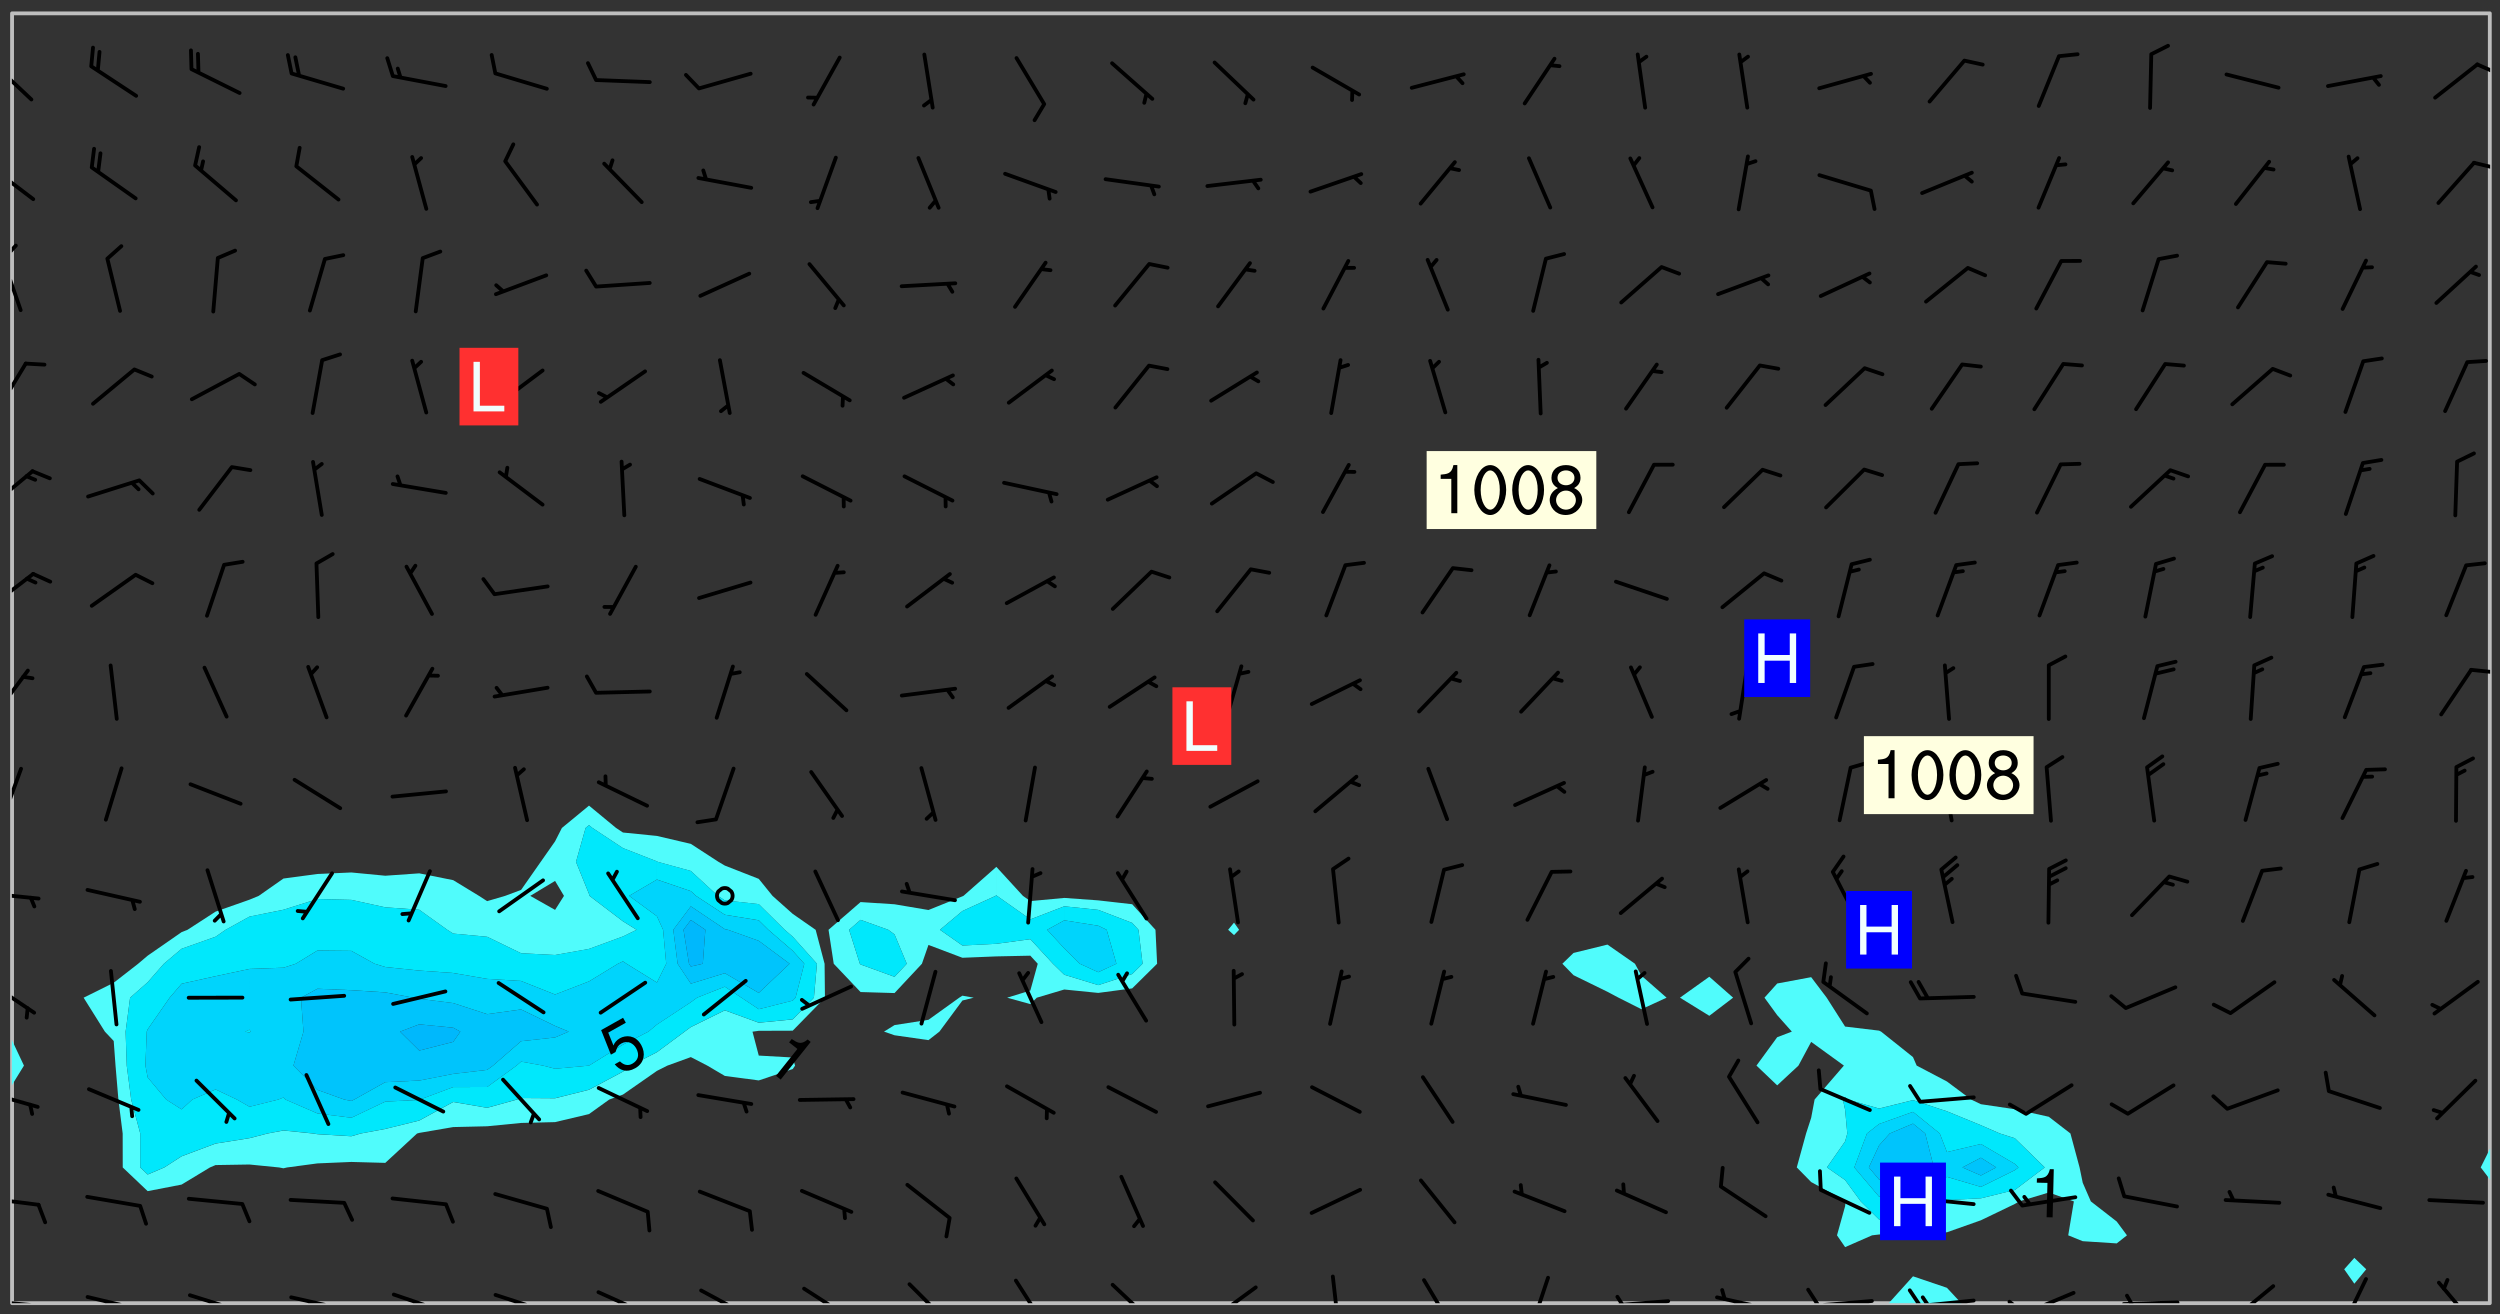 <svg xmlns="http://www.w3.org/2000/svg" role="img" xmlns:xlink="http://www.w3.org/1999/xlink" viewBox="142.45 309.95 326.84 171.84"><rect x="142.45" y="309.95" width="326.84" height="171.84" fill="#333333" stroke="none"/><defs><clipPath id="a"><path d="M144 451h1v29.328h-1zm0 0"/></clipPath><clipPath id="b"><path d="M144 311.672h1V446h-1zm0 0"/></clipPath><clipPath id="c"><path d="M144 311.672h324v168.656H144zm0 0"/></clipPath><clipPath id="d"><path d="M389 476h10v4.328h-10zm0 0"/></clipPath><clipPath id="e"><path d="M467 464h1v16.328h-1zm0 0"/></clipPath><clipPath id="f"><path d="M467 311.672h1V461h-1zm0 0"/></clipPath><clipPath id="g"><path d="M144 479h4v1.328h-4zm0 0"/></clipPath><clipPath id="h"><path d="M147 480h2v.328h-2zm0 0"/></clipPath><clipPath id="i"><path d="M153 479h8v1.328h-8zm0 0"/></clipPath><clipPath id="j"><path d="M160 480h2v.328h-2zm0 0"/></clipPath><clipPath id="k"><path d="M167 479h8v1.328h-8zm0 0"/></clipPath><clipPath id="l"><path d="M180 479h8v1.328h-8zm0 0"/></clipPath><clipPath id="m"><path d="M187 480h2v.328h-2zm0 0"/></clipPath><clipPath id="n"><path d="M193 478h8v2.328h-8zm0 0"/></clipPath><clipPath id="o"><path d="M206 478h9v2.328h-9zm0 0"/></clipPath><clipPath id="p"><path d="M220 478h8v2.328h-8zm0 0"/></clipPath><clipPath id="q"><path d="M233 478h8v2.328h-8zm0 0"/></clipPath><clipPath id="r"><path d="M247 478h7v2.328h-7zm0 0"/></clipPath><clipPath id="s"><path d="M261 477h6v3.328h-6zm0 0"/></clipPath><clipPath id="t"><path d="M275 477h5v3.328h-5zm0 0"/></clipPath><clipPath id="u"><path d="M287 477h7v3.328h-7zm0 0"/></clipPath><clipPath id="v"><path d="M300 478h7v2.328h-7zm0 0"/></clipPath><clipPath id="w"><path d="M316 476h2v4.328h-2zm0 0"/></clipPath><clipPath id="x"><path d="M328 477h5v3.328h-5zm0 0"/></clipPath><clipPath id="y"><path d="M342 476h4v4.328h-4zm0 0"/></clipPath><clipPath id="z"><path d="M353 479h8v1.328h-8zm0 0"/></clipPath><clipPath id="A"><path d="M353 479h2v1.328h-2zm0 0"/></clipPath><clipPath id="B"><path d="M366 479h9v1.328h-9zm0 0"/></clipPath><clipPath id="C"><path d="M367 478h2v2.328h-2zm0 0"/></clipPath><clipPath id="D"><path d="M379 479h9v1.328h-9zm0 0"/></clipPath><clipPath id="E"><path d="M378 478h3v2.328h-3zm0 0"/></clipPath><clipPath id="F"><path d="M393 479h8v1.328h-8zm0 0"/></clipPath><clipPath id="G"><path d="M391 478h3v2.328h-3zm0 0"/></clipPath><clipPath id="H"><path d="M393 479h2v1.328h-2zm0 0"/></clipPath><clipPath id="I"><path d="M406 478h8v2.328h-8zm0 0"/></clipPath><clipPath id="J"><path d="M404 479h4v1.328h-4zm0 0"/></clipPath><clipPath id="K"><path d="M419 479h9v1.328h-9zm0 0"/></clipPath><clipPath id="L"><path d="M420 479h2v1.328h-2zm0 0"/></clipPath><clipPath id="M"><path d="M433 477h7v3.328h-7zm0 0"/></clipPath><clipPath id="N"><path d="M448 476h5v4.328h-5zm0 0"/></clipPath><clipPath id="O"><path d="M461 477h6v3.328h-6zm0 0"/></clipPath><clipPath id="P"><path d="M144 466h4v2h-4zm0 0"/></clipPath><clipPath id="Q"><path d="M144 452h4v3h-4zm0 0"/></clipPath><clipPath id="R"><path d="M144 438h4v5h-4zm0 0"/></clipPath><clipPath id="S"><path d="M144 426h4v2h-4zm0 0"/></clipPath><clipPath id="T"><path d="M144 410h2v8h-2zm0 0"/></clipPath><clipPath id="U"><path d="M144 397h3v7h-3zm0 0"/></clipPath><clipPath id="V"><path d="M465 397h3v2h-3zm0 0"/></clipPath><clipPath id="W"><path d="M144 384h4v6h-4zm0 0"/></clipPath><clipPath id="X"><path d="M144 371h3v6h-3zm0 0"/></clipPath><clipPath id="Y"><path d="M144 357h3v7h-3zm0 0"/></clipPath><clipPath id="Z"><path d="M144 343h2v8h-2zm0 0"/></clipPath><clipPath id="aa"><path d="M144 341h1v4h-1zm0 0"/></clipPath><clipPath id="ab"><path d="M144 331h4v6h-4zm0 0"/></clipPath><clipPath id="ac"><path d="M465 330h3v3h-3zm0 0"/></clipPath><clipPath id="ad"><path d="M144 317h3v7h-3zm0 0"/></clipPath><clipPath id="ae"><path d="M466 318h2v2h-2zm0 0"/></clipPath><g id="af" clip-path="url(#clip1)"><path fill="#fff" fill-opacity="0" fill-rule="evenodd" d="M0 0h1000v1000H0zm0 0"/><path fill="#d3d3d3" fill-opacity="0" fill-rule="evenodd" d="M162.152 355.867l-.234.293.059.234.117.172.176.234.293.348.113.059.117-.172.059-.234.176-.176.465-.176h.699l.234.293.289.816.059.176.176.23.352.234.699.699.172.176.234.348.234.41.289.582.41.465.23.234.234.176.117.23.176.293.172 1.164v.234l.059.289.059.117.117.117.348.41.117.172.176.176.176.234.117.172.172.352.059.234.234.406.234-.059-.176.176-.059.93h-.582l-.234-.113-.348.113-.117.117-.059.293-.059.176-.117.172-.465.293-.059.234-.059.113v.645l.059.172v.41l.059.059v.406l.059.406.117.176.059.059.23.641-.059.293v.699l-.059.582v.234l-.059.23-.055.352v1.922l.055.117h.426l-.367.117-.023.352.891 1.168 1.742.539 1.34.359v.539l.09.809.535.715 1.52.27.891-.086.09 1.164.535.18 1.16-.18 2.055-.984 1.16-.363 1.879-.176 1.695-.18-.18.719-1.516.086-1.25.09-.805.27-1.074.809.27.719.535.898-.18.625-.266.809.266 1.078.625.898.805.18 1.25-.18-.266.723.098.504.055.293v.172l.059.293v.406l.176.117.352.117h.406l.293-.176.113-.117.059-.117.117-.23.059-.176.352-.465.23-.176.176-.059.176.059.059.176.117.988.055.469.059.172.117.234.176.059.816.059h.289l.117.234.059.406.059.352v1.105l.117.293.117.348.289.699.176.352.582.754.352.176.172.059.469.234.641.465.348.234.293.176.293.055.23.062.816.348.293.176.113.172.352.352.117.176.523.641v.289l.059.352v.348l.059.352.059.289.117.059.172.059h.176l.582.234.176.117.176.289.176.234.113.234.293.23.117.117v.41l.059.055.289.234.234.117.059.117.117.172.059.117.23.234.059.176.234.059.117.059-.117.113-.059.117v.117l-.117.293-.117.289v.582l.176.117.117.059.059.117.117.117.113.059.176.348.059.352.059.406v.176l-.059.176-.117.699v.172l.117.176.293.293h.406l.176.117.117.172.117.293v.234h-.527l-.23-.234h-.234l-.176.059-.059.699.059.348.117.176.176.41.117.23.289.469.176.055h.523l.234.059.758.641.059.293v.234l.059.059.23.348v.352l-.117.172v.293l.293.289.293.176.172.059.293.176.293.117.582.406.289.234.293.176.219.16.016.012.23.176.641.523.176.234.117.176.176.176.113.172v.641l.117.176.469.117.582.117.234.059.23.113.293.117.113.059.586.352.289.172.176.062.176.055.176.059.699.352.289.176.234.055.289.176.234.117.641.406.293.117.172.059.234.059.41.059.23.059.234.117.059.172-.41.176.469.059.059.293.113.234.176.055.234.059.176.059.406.117.641.234.117.172.059.234v.176l-.059.117-.059.406.234.234.117.059.348.117.641.23.176.117.289.117.176.176.234.465.582 1.105.176.176.348.176.176.117.352.117 1.047.523.234.059.465.113.293.059.465.176.758.582.234.234.348.465.176.176.289.234.816.699.293.176.289.289.293.176.293.289.695.641.176.176.293.234.289.234.469.289.641.582.348.234.234.293.348.348.352.465.934.992.348.406.117.176.234.059.113.117.645.176.23.113.234.059.293.176.23.117.934.699.406.406.234.176.406.176.234.117.816.348.348.234.234.117.293.289.23.117.758.352.352.172.23.059.293.117.234.059.871.176h.816l.469.23.172.059.875.699.465.117.293.059.176.059.23.059.469.059.348.059.352.059.406.059h.293l.172.059v.23l.176.176h.293l.348.059.352.059.699.117h.641l.465-.234.293-.176.172-.117.41-.172.289-.176.934-.465.469-.293.523-.293.465-.172.465-.176 1.051-.465.289-.117.41-.117.289-.117.527-.176 1.516-.699.582-.348.289-.059.293-.059.348-.117.875-.23.352-.117h.113l.234-.059.875-.234.234-.059h.812l.352-.059.816-.117.172-.059.352-.055.293-.059.23-.059.816-.176.176-.059h.348l.234-.059.465-.117.758-.172.234-.059h.348l.41-.117.289-.059 1.285-.059h.289l.41-.059.23-.059h.176l.875-.117h.406l.41-.117h.348l.352-.113.871-.059h1.75l1.047.289.41.117.289.117.352.117.289.117 1.051.172.289.059h.293l.293.059.172.059.41.059.172.059.117.059h.117l.117.059.352.059h.113l.41.066 1.922.395 1.926.395 1.52.449 1.695.719 2.145.805 1.605-.719 1.43-.805 1.16-1.078 1.25-.449 3.035-.719 1.875-.359 2.145-1.348 2.234-1.254 2.5-1.258 1.695-.449 1.785-.18 1.16-.27.625.539 1.34-.27.715-.988.984-1.344.445-.18.805-.359 1.875-.539 1.785-.449 1.25-.27 1.16-.09 1.699-.09 1.961-.27 1.25-.09h.539l.625-.09h.891l2.145-.18 2.41-.18 2.59-.09 1.695.18 1.609.09 1.43.359 1.16.719 1.875.988 1.16 1.527.266.715.629.09.355.898.535.539.535 1.527 1.074.359h.535l-.805.535.09 1.707.715 2.695.891.805.895.988.715 1.258 1.785.539 1.52-.18.355 1.344 1.609-.805.98-.539.27.27.316-.215.219-.145.801.449.449-.359h.355l.535-.27.539-.719.535-.27.625-.988 1.16.449.84.371 1.395.617 1.695-.18h1.605l1.785.09.18-1.707.535-1.344.805.27.492.848.402.406-.09.539v.359l.715.449.711-.27h1.43l.359.988.445 1.258.715 1.344 1.25.629 1.695.629.715-.18.18-.539.98-.09.449.359.086 1.258-.266.629-.535.18v.539l.715.984.266.539.984.988.801 1.078-.266.359-.09.898-.625 2.332-.355 2.066-.09 1.793-.18.719-.09.539v1.438l-.98 1.883-.359 1.707-.535.898-.805 1.168-.266.539 2.055 1.254.086.359-.355.539-.09-.18v.809l.09 1.438-.445.715-1.074.094-.266.715.535.898.805.719 1.16.809 1.34.27.445.359-.355.449-1.789-.09-1.25-.449-.715-.719-.625-.09-.176 3.59-.188 1.309h89.359V311.703h-55.27v49.082l.762.125 3.289.543 2.023 2.836v2.754l2.352.332 2.348.332h4.051l-1.379 4.16-2.023.707-2.023.703-.543.344-2.594 1.617-.188.117-2.023-2.078-.73-2.742-2.672-2.078-1.375-3.5-.066-.082-1.957-2.672 2.75-1.418v-49.082H294.422v91.414l.117.031.133.012.074.074.105.047.09.059.086.059.09.059.297.297.059.09.031.117.027.117.016.137-.031.117-.059.09-.059.086-.043.105-.047.102-.027.121v.145l.176.27.148.148.074.086.074.074.043.105.062.09.059.086.043.105.059.09.047.102.043.105.059.086.117.18.074.074.062.086.059.09.043.105.059.09.059.086.062.09.059.09.043.102.117.18.074.074.059.086.074.074.09.059.105.047h.148l.133-.016.133.016.102-.047.074-.074.047-.102-.016-.133v-.148l-.047-.105-.027-.117-.047-.102-.027-.121-.043-.102-.062-.09-.043-.102-.043-.105-.031-.117-.016-.133-.012-.137.086-.059.059-.086.121-.031.043.105.016.133v.117l.059.102.059.09.09.059.148.148.059.09.043.105-.012.102.086.059.105.047.086.059.09.059.074.074-.117.027-.105.047-.086.059-.074.074-.059.09-.062.086-.027.121-.047.102-.043.105-.031.117-.012.133-.016.133v.148l.027.117.047.105.043.102.059.09.074.074.09.059.074.074.09.059.059.09.043.105.047.102.117.031.133.016h.148l.117-.031.105.043.043.105.047.102.027.121L299.5 410l.027.117.031.121.027.117.105.043.102.047.133-.016.148.148.062.086.074.074.07.074.09.062.105.043.102.043.117.031.137.016.117-.031.074-.074.027-.117-.012-.133-.031-.121-.027-.117.043-.105h.117l.09.062.117.027h.148l.133.016h.148l.133.016.133-.016h.148l.133-.016.133-.012.137.012.117-.027.133-.016.191-.059-.059.176-.016.133-.027.121-.016.133-.059.086-.133.016-.105.047-.105.043-.117.031-.117.027-.266.031h-.148l-.133.016-.074.074.059.086.148.148.117.18.074.07.09.062.09.059.086.059.09.059.102.043.105.062.105.043.086.059.105.047.102.043.18.117.059.09-.043.102-.047.105.016.133.223.223.059.09.043.102.031.121.043.102.016.133.031.117.012.137.031.117.148.148.102.043.105.043.117.031.133.016.137.016h.117l.117-.031.09-.059.043-.105.047-.102.043-.105.031-.117.012-.133v-.148l-.012-.133-.016-.133-.031-.117-.043-.105-.047-.105-.043-.102-.043-.105-.016-.133.016-.133.027-.117.031-.117.027-.121.047-.102.09-.059.086-.062.074-.074.09-.059.223-.223.059-.086.074-.074.117-.18.059-.086v-.148l-.074-.074-.102-.047-.105-.043-.102-.043-.059-.09-.047-.105-.027-.117.09-.059.117-.031.102-.043.18-.117.148-.148.012-.133-.012-.105-.09-.059-.133.016h-.148l-.133.016-.133-.016-.121-.031-.086-.059-.074-.074-.059-.09-.062-.086-.117-.18-.059-.086.031-.121.086-.059.121-.031.059-.086v-.121l-.031-.117-.059-.09-.059-.086-.047-.105-.027-.117-.016-.133.059-.09.074-.074.09-.059.117-.18.074-.074.059-.086.148-.148.121-.031.133-.016.133.016.074.074.043.105.016.133-.031.117-.117.031-.133.012-.148.148-.043.105-.047.102-.027.121-.031.117v.148l.031.117.043.105.059.09.074.07.074.074.117.031.121.027.117-.027.133-.016h.117l.09.059.074.074.047.105.059.086.102.047.133.016.105.043.086.059-.012.105-.074.074-.18.117-.059.09-.09.059-.07.074-.074.074-.062.09-.027.117-.016.133.016.133-.016.133v.148l.016.133.027.117.031.121.074.074.09.059.086.059.09.059.117.031v.086l-.102.047-.09.059-.266.031-.117.027h-.148l-.105.043-.102.047-.059.09-.062.234-.012.133-.031.121-.016.133v.293l-.012.133.012.137.016.133.133.016.133.012.121.031.086.059.074.074.047.105.043.102.016.133v.445l-.016.133v.445l.031.266.027.117.016.133.031.117.086.211.031.266v.148l-.031.117-.027.117-.031.121-.027.117-.031.117-.031.121-.012.133-.016.133.09.059.117-.031.102.016.047.105-.031.266v.441l-.043.105-.047.105-.043.102-.043.105-.059.086-.031.121-.043.117-.031.117-.016.133.016.133.059.09.105.047.086.059.059.086-.012.137-.031.117-.043.102v.445l-.016.133v.148l-.031.117-.043.105-.027.117-.047.105-.043.102-.031.121-.027.117-.031.133-.031.117-.027.117-.043.105-.031.117-.031.121-.012.133-.016.133v.297l.027.117v.148l.047.398.027.117.059.09.121.031h.148l.133-.016.059.09v.117l-.059.09-.09.059-.102.043-.105.047-.09.059-.086.059-.137.016-.117-.031-.133-.016-.102.047-.062.086-.012.137-.016.133-.031.117-.027.117-.016.133-.031.121v.297l.016.133.031.117v.148l.012.133v.148l-.027.117-.047.102-.027.121-.031.117-.059.09-.074.074-.102.043-.105.047-.117.027-.121.031-.102-.047.059-.086.105-.047.027-.117.031-.117.027-.121.031-.117v-.148l.016-.133-.031-.117-.043-.105-.105.016-.074.074-.102.043-.09.062-.074.074-.043.102-.016.133-.031.117L304.25 426l-.031.117-.027.117-.031.121-.027.117-.031.117-.043.105-.09.059h-.09l-.117-.031-.031-.086.016-.137-.031-.117v-.148l-.012-.133v-.148l-.062-.234-.027-.121-.043-.102-.047-.105-.059-.086-.059-.09-.043-.105-.062-.086-.148-.148-.07-.074-.105-.047-.105-.043-.102-.043-.297-.297-.09-.074-.086-.059-.105-.043-.09-.062-.086-.059-.105-.043-.09-.059-.086-.062-.074-.07-.105-.047-.086-.059-.105-.043-.09-.062-.102-.043-.105-.043-.086-.059-.105-.047-.105-.043-.102-.047-.09-.059-.102-.043-.105-.043-.09-.062-.117-.027-.133-.016-.133.016H299.75l-.133.016-.117-.031-.09-.059-.074-.074-.09-.059-.102-.047h-.148l-.121-.027-.102-.043-.074-.074-.117-.18-.09-.059-.102-.043-.09-.062-.105-.043-.09-.059-.086-.059-.105-.047-.059-.086-.059-.09-.043-.105-.047-.102-.074-.074-.086-.059-.074-.074-.09-.059-.223-.223-.043-.105-.031-.266.105-.043h.145l.105.043.074.074.09.059.086.059.105.047.09.059.148.148.07.074.148.148.062.086.074.074.086.059.074.074.09.062.09.059.086.059.27.176.102.047.105.043.102.043.047-.074.059-.086.074-.074.07-.074.105.043.074.074.059.09.043.102.047.105.043.105.121.027.117-.027.074-.09.043-.105.059-.09.074-.074.105-.043.117-.027.133.012.09.059.148.148.059.09.043.105.047.102.043.105.043.102.105.047.105.043.133.016.086-.059.059-.09.074-.074.105-.043.117.027.105.047.102.043.105.043.102.047.18.117v.117l-.016.133.016.133.016.137.059.086.102.047.121.027.117.031h.148l.117-.031.059-.09.18-.117.059-.09.074-.074.059-.086.117-.18.18-.117.117.031.09.059.043.074-.016.133v.117l.09.059h.148l.133-.016.133-.012.266-.031.105-.043.117-.031.121-.027.074-.074.07-.074.062-.09-.016-.105-.047-.102-.102-.043-.105-.016-.117.027-.266.031h-.148l-.074-.074-.09-.059-.117-.031-.117-.027-.133-.016h-.148l-.133.016h-.297l-.105-.047-.148-.148-.043-.102-.059-.09.223-.223.086-.059.105-.043.117-.031.133-.016.133.016.137.016.102.043.133-.012.09-.062.102-.043.062-.09-.047-.102-.09-.059-.117-.031-.102-.043-.059-.09-.062-.09v-.117l.016-.133.105-.047.074-.07v-.121l-.09-.059-.031-.117.09-.059.074-.074.043-.105.059-.09.047-.102.016-.133v-.148l-.047-.105-.043-.102-.09-.059-.133-.016-.102-.043-.137-.016-.117-.031h-.445l-.133-.016-.133-.012-.133-.016-.117-.031h-.148l-.133-.016-.133-.012-.266-.031-.121-.043-.086-.059-.074-.074v-.148l.012-.133.105-.047.102-.043.133-.016h.152l.133-.016h.293l.121.031.102.043.09.059.234.062.121-.047.09-.059.102-.043.133-.016.105.043.102.047.133.012.121-.027h.145l.121-.031.117-.027.105-.047.074-.074.086-.059.148-.148.059-.086.047-.105.027-.117.016-.105-.102-.043-.09-.059-.117-.031-.105-.043-.09-.062-.074-.086-.074-.074-.102-.043-.105-.047-.102-.043-.059-.09-.047-.102-.086-.211-.062-.086-.059-.09-.074-.074-.086-.059h-.27l-.117.031-.09.059-.102.043-.133.016-.105-.016-.027-.117-.062-.09-.117-.031-.102-.043-.148-.148-.031-.117-.016-.105.074-.074.18-.117.117-.027.117-.031.137.016.102.043.105.043.102.047.105.043.117.031.133.016.117.027.133.016.105-.016.09-.059-.074-.074-.105-.043-.074-.074-.074-.09-.148-.148-.086-.059-.09-.059-.074-.074-.09-.059-.102-.047-.121-.027-.102-.047-.105-.043-.117-.031-.102-.043-.121-.031h-.148l-.117.031-.105.043-.086.062-.18.117-.086.059-.09.059-.105.047-.086.059-.105.043-.102.043-.105.047-.074.074-.059.09-.059.086-.047.105-.059.086-.074.074-.133-.012-.117-.031h-.117l-.074.074-.09.059-.074.074-.09.059-.086.059-.105.047-.102.043-.137.016-.102-.043-.148-.148-.105-.047h-.086l-.105.047-.102.043-.121.031-.117-.031-.074-.074v-.117l.031-.121.074-.07.059-.09.074-.074.117-.031.105-.043h.293l.133-.016.137-.016.102-.043.09-.059.102-.047.09-.059.133-.012.09.059.133.012.09-.059.086-.059.105-.043.09-.059.086-.062.09-.059.148-.148.059-.086.059-.09.105-.043.133-.016.117.027.121.031.059-.059.059-.09.031-.266.027-.117.105.012.133.016.102-.043.09-.059.059-.09.074-.074.059-.09.047-.102.012-.133-.012-.133-.047-.105-.148-.148-.059-.09-.059-.086-.043-.105v-.445l.016-.133v-.148l.012-.133-.059-.059-.09.059-.102-.043-.18-.117-.086-.059-.062-.09-.059-.09-.074-.074-.086-.059-.121.031-.102.012-.105.047-.086.059-.105.043-.148.148-.09.059-.086.059-.09.062-.105.043-.133.016v-.121l.105-.043.117-.031.074-.07.043-.105v-.148l-.027-.117-.148-.148-.133-.016h-.148l-.117.031-.105.043-.102.043-.09.062-.117.027-.074-.074.012-.133-.043-.102-.043-.105-.09-.059-.117.027-.121.031-.117.031-.102.043-.121.031-.102.043-.105.043-.09.059-.102.016v-.117l.016-.133-.059-.09-.074.043-.148.148-.059.09-.074.074-.047.105-.043.102-.074.074-.059.09-.074.074-.059.086-.074.074-.09.062-.074.07-.074.074-.102.016-.133.016-.105-.043v-.121l.148-.148.043-.102.059-.09.047-.102.043-.105.059-.09.031-.117.043-.102.031-.121.027-.117.047-.105.043-.102.043-.105.074-.07.09-.062.09-.059.102-.043h.297l.266-.031.105-.043-.074-.074-.117-.031-.105-.043-.09-.059-.102-.047-.09-.059-.102-.043-.105-.043-.09-.062-.086-.059-.105-.043-.102-.043-.121-.031-.117-.031-.102-.043L297.5 410.25l-.102-.043-.09-.059-.043-.105-.016-.133.102-.043.133-.016.137.016.133-.016.102-.043.059-.09.016-.105-.09-.059-.074-.074-.102-.043-.09-.059-.148-.148-.043-.105-.016-.133v-.293l-.059-.09-.09-.059-.074-.074-.043-.105-.031-.117-.059-.09-.074-.074-.117-.027-.074-.074-.09-.059-.09-.062-.086-.059-.074-.074-.059-.086-.047-.105-.086-.059-.148-.148-.195-.059-.133.016-.102.043-.074.074-.047.102-.043.105-.059.09-.059.086-.297.297-.09.059h-.086l-.062-.086-.043-.105.031-.117.059-.09.027-.117-.012-.133-.09-.062-.105.047-.117.027-.117.031-.27.176-.102.047-.117.027-.105.047-.09.059-.102.043-.059-.086-.047-.105.016-.133.047-.105.07-.074.074-.07.059-.09v-.148l-.043-.105h-.238l-.102.047-.031.117-.027.117-.031.121-.074.043-.133.016-.074-.047-.043-.102-.043-.105-.047-.102-.043-.105-.121.031-.102.043-.133.016-.117.031-.105.043-.09.059-.102.047-.121.027-.133.016-.102-.043-.059-.09-.047-.105-.043-.102-.043-.105v-.117l.059-.09.086-.059.18-.117.102-.047.105-.043.105-.059.102-.043.09-.062.102-.043.105-.059.102-.047.09-.059.105-.043.102-.043.09-.062.102-.043.137-.016.117.031.102.043.121.031.102.043.105.047.102.043.105.043.102.047.105.043.102.043.105.047.086.059.105.043.117.031.105.043.102.047.09.059.105.043.102.043.105.047.117.027.102.047.121.027h.148l.086-.059.016-.102.059-.09-.027-.117-.074-.074-.117-.18-.074-.074-.09-.074-.18-.117-.086-.059-.105-.043-.102-.047-.27-.176-.059-.09-.074-.074-.059-.09-.043-.102-.031-.117-.016-.137v-.562l-.012-.133-.016-.133-.031-.117-.016-.133-.012-.133-.031-.121-.223-.223-.059-.086-.016-.105.031-.117.133-.016v-91.414H172.992v1.453l-.059.234-.352 1.051-.172.523-.117.348-.176.41-.117.172-.234.293-.23.059h-.352l-.117.059-.23.406v.293l.117.176.23.23.117.234.641.758.293.465.176.234.23.352.234.348.641.816.176.465.172.41.117.695.176.469.117 1.398.059.465v.875l.117 1.047v4.781l-.059.465-.352 1.281-.176.523-.113.41-.352.93L172.934 336l-.234.582-.117.176-.172.348-.176.406-.352.816-.059.293-.113.293-.117.289-.059.176-.117.875-.059.406-.059.117-.059.176-.059.172-.23.527-.117.172v.234l-.117.234-.059.172-.176.586v.289l-.059.176v.293l-.059.113-.059.527v.172l-.055.234v2.621l-.176.816-.117.176-.176.234-.117.172-.113.234-.586.934-.23.289-.293.465-.176.234-.289.352-.352.699-.113.23-.176.41-.176.23-.406.527-.816.699-.293.172-.289.234-.176.117-.176.176-.523.406-.527.176-.172.176-.234.055-.641.176h-.758m12.211 31.023l-1.074.449.359.895 1.25-.715.445-.539-.98-.09"/><path fill="#d3d3d3" fill-opacity="0" fill-rule="evenodd" d="M201.508 416.598h-.895l.449.629.98.359.805-.09.445-.988-.176.09-.715-.355-.895.355m154.621 59.07l-.059-.523v-.293l.113-.293.059-.23.469-.469h.113l.117-.113.117-.059h.176l.234-.059h.348l.234.059.117.059.23.172.059.176.117.582v.293l-.117.176-.172.289-.176.176-.527.523-.23.234-.117.059h-.176l-.117-.059-.406-.293-.176-.117-.117-.059-.059-.113-.055-.117m6.641-10.957l-.059-.172v-1.109l.059-.172.176-.059.172-.059h.176l.234-.059.117.059.059.699-.059.172-.117.176-.117.059-.234.523-.113.059h-.234l-.059-.117m9.613-14.391l-.117-.176v-.699l.293-.875.117-.172.176-.352.113-.23.117-.293.352-.758.117-.23.172-.234h.176l.117-.059h.641l.117.059.234.234.172.113.352.293.117.117.113.176v.113l.117.059.117.117v.699l-.059.176v.23l-.059.176-.348 1.051-.117.23-.117.234-.117.059-.23.234-.641.289h-.875l-.41-.117-.641-.465"/><path fill="none" stroke="#bebebe" stroke-linecap="round" stroke-linejoin="round" stroke-miterlimit="10" stroke-width=".5" d="M467.957 311.695H144.027v168.625h323.93v-168.625"/><g clip-path="url(#a)"><path fill="#fff" fill-opacity="0" fill-rule="evenodd" d="M144 475.891v4.438h.004H144v-28.504 24.066"/></g><g clip-path="url(#b)"><path fill="#fff" fill-opacity="0" fill-rule="evenodd" d="M144 444.82v1.086-134.234h.004H144v133.148"/></g><path fill="#50fcfc" fill-rule="evenodd" d="M144 445.906v5.918l.004-.004v-5.906l-.004-.008"/><g clip-path="url(#c)"><path fill="#fff" fill-opacity="0" fill-rule="evenodd" d="M144.004 480.328V451.82l1.578-2.559-1.578-3.348V311.672h75.449v103.598l-3.547 2.922-.891 1.75-1.883 2.688-2.559 3.66-2.09.781-2.348.688-1.066-.688-3.371-2.055-4.438-.891-4.441.312-4.438-.426-4.438.199-4.438.594-3.234 2.266-1.207.5-4.438 1.562-3.668 2.375-.77.305-4.438 3.078-1.246 1.055-3.191 2.484-3.934 1.953 2.781 4.438 1.152 1.219.238 3.223.375 4.438.559 4.438.008 4.438 3.258 3.098 4.438-.859 3.703-2.238.734-.312 4.438-.074 3.879.387.562.109.465-.109 3.973-.531 4.438-.191 4.438.121 4.148-3.836.293-.082 4.438-.762 4.438-.105 4.438-.434 4.441-.109 4.438-1.051 2.637-1.895 1.801-.656 4.438-3.094 1.363-.688 3.074-1.117 2.16 1.117 2.281 1.344 4.438.59 4.438-1.488.309-.445-.309-1.066-4.438-.25-.82-3.125.82-.113 4.438-.016 4.215-4.309-.047-4.438-1.168-4.438-3-2.09-2.637-2.348-1.801-2.227-4.438-1.738-.812-.477-3.629-2.359-4.438-1.039-4.438-.445-.898-.594-3.539-2.922V311.672h53.258v111.605l-4.301 3.793-.137.062-4.438 1.789-4.438-.75-4.441-.289-4.188 3.625.68 4.438 3.508 3.699 4.441.133 3.582-3.832.855-2.461 4.438 1.68v4.957l-.414.262-4.023 2.891-4.438.691-1.375.855 1.375.477 4.438.637 1.43-1.113 3.008-4.066 1.48-.371-1.48-.262v-4.957l4.438-.18 4.441-.094.969 1.055-.969 3.504-3.031.934 3.031.84.844-.84 3.594-1.07 4.438.445 4.438-.59 3.262-3.223-.215-4.438-3.047-3.344-4.438-.504-4.438-.32-4.438.414-.969-.684-3.473-3.793V311.672h31.07V430.57l-.77.938.77.695.664-.695-.664-.938V311.672h48.82V433.441l-4.438 1.094-1.457 1.41 1.457 1.496 4.438 2.172 1.449.77 2.992 1.508 3.289-1.508-3.289-2.879-.844-1.559-3.598-2.504V311.672h13.316v125.973l-3.836 2.738 3.836 2.371 3.113-2.371-3.113-2.738V311.672h13.316v126.027l-4.441.828-1.664 1.855 1.664 2.285 1.914 2.152-1.914.73-2.711 3.711 2.711 2.586 2.781-2.586 1.66-3.098 4.277 3.098-3.828 4.438-.449 2.391-.664 2.047-1.219 4.438 1.883 1.914 4.438 2.434.066.094-.066.625-1.062 3.812 1.062 1.543 3.523-1.543.914-.109 4.438-.125 4.438-.164 4.441-1.57 4.438-2.137.578-.332 3.859-1.164 3.277 1.164-.738 4.438 1.898.766 4.441.289 1.34-1.055-1.34-1.809-3.383-2.629-1.059-2.434-.414-2.008-1.195-4.438-2.828-2.184-4.438-.984-4.438-.656-1.281-.613-3.16-2.359-3.957-2.078-.48-1.109-4.172-3.332-.266-.129-4.438-.531-2.406-3.777-2.031-2.684V311.672h71.012v162.727l-1.324 1.492 1.324 1.887 1.555-1.887-1.555-1.492V311.672h17.75v148.441l-1.227 2.461 1.227 1.602v16.152h-69.137l-1.875-2.016-4.438-1.504-3.172 3.52H144.004"/></g><path fill="#50fcfc" fill-rule="evenodd" d="M145.582 449.262l-1.578 2.559v-5.906l1.578 3.348m10.582-4.441l-2.781-4.438 3.934-1.953 3.191-2.484 1.246-1.055 4.438-3.078.77-.305 3.668-2.375 4.438-1.562 1.207-.5 3.234-2.266 4.438-.594 4.438-.199 4.438.426 4.441-.312 4.438.891 3.371 2.055 1.066.688 2.348-.688 2.09-.781 2.559-3.66 1.883-2.688v5.172l-3.246 1.957 3.246 1.832 1.164-1.832-1.164-1.957v-5.172l.891-1.75 3.547-2.922v2.551l-.449.371-1.254 4.438 1.703 4.199.062.242 4.375 3.328 1.781 1.109-1.781.867-4.438 1.629-4.438.797-4.441-.23-4.438-2.152-4.438-.418-.773-.492-3.664-2.625-4.441-.316-4.438-.973-4.438-.113-4.438 1.402-4.441.895-3.129 1.73-1.309.906-4.438 1.57-2.324 1.961-2.113 2.418-2.297 2.02-.586 4.438.148 4.441.578 4.438 1.188 4.438-.004 4.438.973.926 2.18-.926 2.258-1.457 4.438-1.664 4.438-.707 2.359-.609 2.082-.395 3.859.395.578.09 4.438.27 1.227-.359 3.211-.598 4.441-1.098 4.438-2.426 4.438.762 3.879-1.078.559-.203 4.441.031 4.438-1.113 4.438-2.363 1.008-.789 3.43-1.754 3.625-2.688.812-.598 4.441-2.188 4.438 1.617 4.438-.434 2.773-2.836.398-4.438-3.172-3.543-1.039-.895-3.398-3.355-4.438-.492-.902-.59-3.539-3.258-4.312-1.184-.125-.07-4.438-1.734-3.988-2.633-.449-.371v-2.551l3.539 2.922.898.594 4.438.445 4.438 1.039 3.629 2.359.812.477 4.438 1.738 1.801 2.227 2.637 2.348 3 2.09 1.168 4.438.047 4.438-4.215 4.309-4.438.016-.82.113.82 3.125 4.438.25.309 1.066-.309.445-4.438 1.488-4.438-.59-2.281-1.344-2.16-1.117-3.074 1.117-1.363.688-4.438 3.094-1.801.656-2.637 1.895-4.438 1.051-4.441.109-4.438.434-4.438.105-4.438.762-.293.082-4.148 3.836-4.438-.121-4.438.191-3.973.531-.465.109-.562-.109-3.879-.387-4.438.074-.734.312-3.703 2.238-4.438.859-3.258-3.098-.008-4.438-.559-4.438-.375-4.438-.238-3.223-1.152-1.219"/><path fill="#00e8fc" fill-rule="evenodd" d="M159.02 449.262l-.148-4.441.586-4.438 2.297-2.02 2.113-2.418 2.324-1.961 4.438-1.57 1.309-.906 3.129-1.73 4.441-.895 4.438-1.402 4.438.113 4.438.973 4.441.316 3.664 2.625.773.492 4.438.418 4.438 2.152 4.441.23 4.438-.797 4.438-1.629 1.781-.867-1.781-1.109-4.375-3.328-.062-.242-1.703-4.199 1.254-4.438.449-.371.449.371 3.988 2.633 4.438 1.734v2.383l-3.629 2.129 3.629 2.664.809 1.773.41 4.438-1.219 2.457-3.977-2.457-.461-.312-.652.312-3.785 2.309-4.438 1.715-4.441-1.766-4.438-.277-4.438-.766-4.438-.32-4.441-.465-1.406-.43-3.031-1.68-4.438-.047-2.824 1.727-1.613.52-4.441.16-4.438.949-4.438.988-1.559 1.82-2.879 4.137-.121.301-.172 4.441.293 1.547 2.418 2.891 2.02 1.289 1.398-1.289 3.039-1.32 2.789 1.32 1.648.945 3.777-.945.664-.266.258.266 4.18 1.816 4.438.566 4.438-2.109 4.441-.219.094-.055 4.344-1.625 4.438-.012 3.844-2.801.594-.516 2.848.516 1.594.414 4.438-.41.008-.004 4.43-2.738 3.332-1.703 1.105-.922 4.438-2.922.812-.594 3.629-1.438 2.164 1.438 2.273 1.508 4.438-1.125.371-.383 1.145-4.438-1.516-1.691-3.184-2.746-1.254-1.238-4.438-.727-3.773-2.473-.668-.613-4.438-1.516v-2.383l.125.07 4.312 1.184 3.539 3.258.902.59 4.438.492 3.398 3.355 1.039.895 3.172 3.543-.398 4.438-2.773 2.836-4.438.434-4.438-1.617-4.441 2.188-.812.598-3.625 2.688-3.43 1.754-1.008.789-4.438 2.363-4.438 1.113-4.441-.031-.559.203-3.879 1.078-4.438-.762-4.438 2.426-4.441 1.098-3.211.598-1.227.359-4.438-.27-.578-.09-3.859-.395-2.082.395-2.359.609-4.438.707-4.438 1.664-2.258 1.457-2.18.926-.973-.926.004-4.438-1.188-4.438-.578-4.438"/><path fill="#00d4fc" fill-rule="evenodd" d="M161.754 450.809l-.293-1.547.172-4.441.121-.301 2.879-4.137 1.559-1.82 4.438-.988 4.438-.949v7.941l-.562.254.562.133.152-.133-.152-.254V436.625l4.441-.16 1.613-.52 2.824-1.727v4.996l-2.152 1.168.332 4.438-1.312 4.441 3.133 3.176 3.504 1.262.934.184.375-.184 4.062-2.27 4.441-.211 4.438-.871 4.438-.527.77-.559 3.668-3.188 4.441-.492 1.789-.762-1.789-.746-4.441-2.152-4.438.617-4.438-1.449-4.438-.555-.793-.152-3.648-.691-4.438-.289-4.438-.188v-4.996l4.438.047 3.031 1.68 1.406.43 4.441.465 4.438.32 4.438.766 4.438.277 4.441 1.766 4.438-1.715 3.785-2.309.652-.312.461.312 3.977 2.457 1.219-2.457-.41-4.438-.809-1.773-3.629-2.664 3.629-2.129 4.438 1.516v1.984l-2.293 3.066.566 4.438 1.727 2.605 4.441-1.367 4.438 2.574 4.035-3.812-4.035-2.996-4.031-1.441-.406-.082-4.441-2.984v-1.984l.668.613 3.773 2.473 4.438.727 1.254 1.238 3.184 2.746 1.516 1.691-1.145 4.438-.371.383-4.438 1.125-2.273-1.508-2.164-1.438-3.629 1.438-.812.594-4.438 2.922-1.105.922-3.332 1.703-4.43 2.738-.008.004-4.438.41-1.594-.414-2.848-.516-.594.516-3.844 2.801-4.438.012-4.344 1.625-.094.055-4.441.219-4.438 2.109-4.438-.566-4.18-1.816-.258-.266-.664.266-3.777.945-1.648-.945-2.789-1.32-3.039 1.32-1.398 1.289-2.02-1.289-2.418-2.891"/><path fill="#00e8fc" fill-rule="evenodd" d="M175.066 444.566l-.562.254.562.133.152-.133-.152-.254"/><path fill="#00c4fc" fill-rule="evenodd" d="M183.945 452.438l-3.133-3.176 1.312-4.441-.332-4.438 2.152-1.168 4.438.188 4.438.289 3.648.691.793.152v3.332l-2.508.953 2.508 2.477 4.438-1.137.938-1.34-.938-.512-4.438-.441v-3.332l4.438.555 4.438 1.449 4.438-.617 4.441 2.152 1.789.746-1.789.762-4.441.492-3.668 3.188-.77.559-4.438.527-4.438.871-4.441.211-4.062 2.27-.375.184-.934-.184-3.504-1.262"/><path fill="#00b8fc" fill-rule="evenodd" d="M197.262 447.297l-2.508-2.477 2.508-.953 4.438.441.938.512-.938 1.34-4.438 1.137"/><path fill="#fff" fill-opacity="0" fill-rule="evenodd" d="M215.016 425.113l-3.246 1.957 3.246 1.832 1.164-1.832-1.164-1.957"/><path fill="#00c4fc" fill-rule="evenodd" d="M231.039 435.945l-.566-4.438 2.293-3.066v1.785l-.957 1.281.719 4.438.238.363 1.566-.363.336-4.438-1.902-1.281v-1.785l4.441 2.984.406.082 4.031 1.441 4.035 2.996-4.035 3.812-4.438-2.574-4.441 1.367-1.727-2.605"/><path fill="#00b8fc" fill-rule="evenodd" d="M232.527 435.945l-.719-4.438.957-1.281 1.902 1.281-.336 4.438-1.566.363-.238-.363"/><path fill="#50fcfc" fill-rule="evenodd" d="M251.449 435.945l-.68-4.438 4.188-3.625v2.324l-1.5 1.301 1.406 4.438.094.098 4.441 1.613 1.598-1.711-1.598-3.832-.824-.605-3.617-1.301v-2.324l4.441.289 4.438.75 4.438-1.789.137-.062 4.301-3.793v3.699l-.102.094-4.336 1.98-2.938 2.457 2.938 2.055 4.438-.223 4.441-.605 2.957 3.211 1.48 1.438 4.438 1.359 4.438-1.449 1.363-1.348-.539-4.438-.824-.902-4.438-1.703-4.438-.465-4.438 1.707-4.355-3.074-.086-.094v-3.699l3.473 3.793.969.684 4.438-.414 4.438.32 4.438.504 3.047 3.344.215 4.438-3.262 3.223-4.438.59-4.438-.445-3.594 1.07-.844.84-3.031-.84 3.031-.934.969-3.504-.969-1.055-4.441.094-4.438.18-4.438-1.68-.855 2.461-3.582 3.832-4.441-.133-3.508-3.699"/><path fill="#00e8fc" fill-rule="evenodd" d="M254.863 435.945l-1.406-4.438 1.5-1.301 3.617 1.301.824.605 1.598 3.832-1.598 1.711-4.441-1.613-.094-.098"/><path fill="#50fcfc" fill-rule="evenodd" d="M259.398 445.297l-1.375-.477 1.375-.855 4.438-.691 4.023-2.891.414-.262 1.48.262-1.48.371-3.008 4.066-1.43 1.113-4.438-.637"/><path fill="#00e8fc" fill-rule="evenodd" d="M268.273 433.562l-2.938-2.055 2.938-2.457 4.336-1.98.102-.094.086.094 4.355 3.074 4.438-1.707v1.836l-2.242 1.234 2.242 2.434 2.027 2.004 2.41 1.109 2.379-1.109-1.277-4.438-1.102-.531-4.438-.703v-1.836l4.438.465 4.438 1.703.824.902.539 4.438-1.363 1.348-4.438 1.449-4.438-1.359-1.48-1.438-2.957-3.211-4.441.605-4.438.223"/><path fill="#00d4fc" fill-rule="evenodd" d="M281.59 433.941l-2.242-2.434 2.242-1.234 4.438.703 1.102.531 1.277 4.438-2.379 1.109-2.41-1.109-2.027-2.004"/><path fill="#50fcfc" fill-rule="evenodd" d="M303.781 432.203l-.77-.695.77-.938.664.938-.664.695m44.383 5.238l-1.457-1.496 1.457-1.41 4.438-1.094 3.598 2.504.844 1.559 3.289 2.879-3.289 1.508-2.992-1.508-1.449-.77-4.438-2.172m17.754 5.312l-3.836-2.371 3.836-2.738 3.113 2.738-3.113 2.371m8.875 9.094l-2.711-2.586 2.711-3.711 1.914-.73-1.914-2.152-1.664-2.285 1.664-1.855 4.441-.828 2.031 2.684 2.406 3.777v9.207l-.293.332.293 1.328.285 3.109-.285 1.031-2.375 3.406 2.375 1.652 2.047 2.789 2.391 2.367 4.438-.688 3.875-1.68.562-.18 4.441-.223 4.438-1.09 3.906-2.949-3.906-3.812-1.961-.625-2.477-1.078-4.441-1.82-4.438-1.465-4.438 1.102-4.105-1.176-.332-.332v-9.207l4.438.531.266.129 4.172 3.332.48 1.109 3.957 2.078 3.16 2.359 1.281.613 4.438.656 4.438.984 2.828 2.184 1.195 4.438.414 2.008 1.059 2.434 3.383 2.629 1.34 1.809-1.34 1.055-4.441-.289-1.898-.766.738-4.438-3.277-1.164-3.859 1.164-.578.332-4.438 2.137-4.441 1.57-4.438.164-4.438.125-.914.109-3.523 1.543-1.062-1.543 1.062-3.812.066-.625-.066-.094-4.438-2.434-1.883-1.914 1.219-4.438.664-2.047.449-2.391 3.828-4.438-4.277-3.098-1.66 3.098-2.781 2.586"/><path fill="#00e8fc" fill-rule="evenodd" d="M383.672 464.227l-2.375-1.652 2.375-3.406.285-1.031-.285-3.109-.293-1.328.293-.332.332.332 4.105 1.176 4.438-1.102v1.535l-4.438 1.586-1.582 1.242-1.652 4.438 3.234 3.82 4.438-.426 4.438-2.16 4.441 1.312 4.438-2.188.477-.359-.477-.461-4.438-2.602-4.441 1.055-.938-2.43-3.5-2.828v-1.535l4.438 1.465 4.441 1.82 2.477 1.078 1.961.625 3.906 3.812-3.906 2.949-4.438 1.09-4.441.223-.562.18-3.875 1.68-4.438.688-2.391-2.367-2.047-2.789"/><path fill="#00d4fc" fill-rule="evenodd" d="M388.109 466.395l-3.234-3.82 1.652-4.438 1.582-1.242 4.438-1.586v1.539l-3.043 1.289-1.395 1.566-1.336 2.871 1.336 1.578 4.438.07 2.73-1.648-1.133-4.438-1.598-1.289v-1.539l3.5 2.828.938 2.43 4.441-1.055v1.793l-2.418 1.27 2.418 1.055 2-1.055-2-1.27v-1.793l4.438 2.602.477.461-.477.359-4.438 2.188-4.441-1.312-4.438 2.16-4.438.426"/><path fill="#00c4fc" fill-rule="evenodd" d="M388.109 464.152l-1.336-1.578 1.336-2.871 1.395-1.566 3.043-1.289 1.598 1.289 1.133 4.438-2.73 1.648-4.438-.07"/><g clip-path="url(#d)"><path fill="#50fcfc" fill-rule="evenodd" d="M389.375 480.328l3.172-3.52 4.438 1.504 1.875 2.016H389.375"/></g><path fill="#00c4fc" fill-rule="evenodd" d="M401.426 463.629l-2.418-1.055 2.418-1.27 2 1.27-2 1.055"/><path fill="#50fcfc" fill-rule="evenodd" d="M450.246 477.777l-1.324-1.887 1.324-1.492 1.555 1.492-1.555 1.887m17.75-13.602l-1.227-1.602 1.227-2.461v4.062"/><g clip-path="url(#e)"><path fill="#fff" fill-opacity="0" fill-rule="evenodd" d="M467.996 480.328H468v-16.148 16.148h-.004"/></g><path fill="#50fcfc" fill-rule="evenodd" d="M467.996 460.113v4.062l.004.004v-4.07l-.004.004"/><g clip-path="url(#f)"><path fill="#fff" fill-opacity="0" fill-rule="evenodd" d="M467.996 311.672H468v148.438-148.438h-.004"/></g><path fill="#fff" fill-opacity="0" fill-rule="evenodd" d="M406.75 470.84l5.84.141.242-9.957-5.84-.141-.242 9.957"/><path fill-rule="evenodd" d="M410.445 462.801l.508.012-.152 6.293-.785-.02.109-4.488-1.391-.031.016-.559.559-.051.254-.047.23-.082.207-.137.18-.207.148-.293.117-.391"/><path fill="#fff" fill-opacity="0" fill-rule="evenodd" d="M240.238 450.023l4.57 3.641 6.207-7.789-4.57-3.641-6.207 7.789"/><path fill-rule="evenodd" d="M248.039 445.848l.398.32-3.922 4.922-.617-.492 2.801-3.512-1.086-.863.344-.434.48.297.23.113.234.074.246.016.27-.055.293-.141.328-.246"/><path fill="#fff" fill-opacity="0" fill-rule="evenodd" d="M222.98 453.125l6.902-3.887-4.996-8.883-6.906 3.887 5 8.883"/><path fill-rule="evenodd" d="M221.039 444.621l2.867-1.609.363.645-2.301 1.293.684 1.688.117-.254.172-.246.238-.238.316-.215.297-.137.336-.09.363-.035.375.035.383.117.184.094.184.121.176.148.172.176.16.211.152.238.184.402.117.418.039.418-.043.414-.129.395-.098.191-.121.18-.148.172-.168.164-.195.152-.223.137-.426.199-.395.105-.371.023-.348-.051-.32-.121-.297-.176-.27-.223-.25-.27.684-.383.184.16.191.133.195.098.203.062.207.023.207-.012.211-.055.215-.098.262-.176.207-.199.156-.223.098-.25.039-.266-.023-.289-.086-.309-.152-.324-.148-.219-.18-.199-.211-.164-.238-.129-.266-.074-.281-.016-.301.055-.312.137-.277.195-.191.234-.145.297-.141.391-.605.34-1.277-3.215"/><g clip-path="url(#g)"><path fill="none" stroke="#000" stroke-linecap="round" stroke-linejoin="round" stroke-miterlimit="10" stroke-width=".5" d="M147.496 480.664l-6.992-.672"/></g><g clip-path="url(#h)"><path fill="none" stroke="#000" stroke-linecap="round" stroke-linejoin="round" stroke-miterlimit="10" stroke-width=".5" d="M147.496 480.664l.941 2.266"/></g><g clip-path="url(#i)"><path fill="none" stroke="#000" stroke-linecap="round" stroke-linejoin="round" stroke-miterlimit="10" stroke-width=".5" d="M160.73 481.145l-6.832-1.633"/></g><g clip-path="url(#j)"><path fill="none" stroke="#000" stroke-linecap="round" stroke-linejoin="round" stroke-miterlimit="10" stroke-width=".5" d="M160.73 481.145l.617 2.375"/></g><g clip-path="url(#k)"><path fill="none" stroke="#000" stroke-linecap="round" stroke-linejoin="round" stroke-miterlimit="10" stroke-width=".5" d="M173.984 481.379l-6.707-2.098"/></g><g clip-path="url(#l)"><path fill="none" stroke="#000" stroke-linecap="round" stroke-linejoin="round" stroke-miterlimit="10" stroke-width=".5" d="M187.371 481.102l-6.852-1.547"/></g><g clip-path="url(#m)"><path fill="none" stroke="#000" stroke-linecap="round" stroke-linejoin="round" stroke-miterlimit="10" stroke-width=".5" d="M187.371 481.102l.648 2.367"/></g><g clip-path="url(#n)"><path fill="none" stroke="#000" stroke-linecap="round" stroke-linejoin="round" stroke-miterlimit="10" stroke-width=".5" d="M200.586 481.465l-6.652-2.273"/></g><g clip-path="url(#o)"><path fill="none" stroke="#000" stroke-linecap="round" stroke-linejoin="round" stroke-miterlimit="10" stroke-width=".5" d="M213.918 481.418l-6.684-2.176"/></g><g clip-path="url(#p)"><path fill="none" stroke="#000" stroke-linecap="round" stroke-linejoin="round" stroke-miterlimit="10" stroke-width=".5" d="M227.094 481.77l-6.406-2.883"/></g><g clip-path="url(#q)"><path fill="none" stroke="#000" stroke-linecap="round" stroke-linejoin="round" stroke-miterlimit="10" stroke-width=".5" d="M240.297 482l-6.184-3.34"/></g><g clip-path="url(#r)"><path fill="none" stroke="#000" stroke-linecap="round" stroke-linejoin="round" stroke-miterlimit="10" stroke-width=".5" d="M253.473 482.234l-5.902-3.812"/></g><g clip-path="url(#s)"><path fill="none" stroke="#000" stroke-linecap="round" stroke-linejoin="round" stroke-miterlimit="10" stroke-width=".5" d="M266.32 482.812l-4.969-4.969"/></g><g clip-path="url(#t)"><path fill="none" stroke="#000" stroke-linecap="round" stroke-linejoin="round" stroke-miterlimit="10" stroke-width=".5" d="M279.039 483.289l-3.777-5.922"/></g><g clip-path="url(#u)"><path fill="none" stroke="#000" stroke-linecap="round" stroke-linejoin="round" stroke-miterlimit="10" stroke-width=".5" d="M293.023 482.738l-5.113-4.82"/></g><g clip-path="url(#v)"><path fill="none" stroke="#000" stroke-linecap="round" stroke-linejoin="round" stroke-miterlimit="10" stroke-width=".5" d="M306.621 478.258l-5.68 4.141"/></g><g clip-path="url(#w)"><path fill="none" stroke="#000" stroke-linecap="round" stroke-linejoin="round" stroke-miterlimit="10" stroke-width=".5" d="M317.492 483.82l-.793-6.984"/></g><g clip-path="url(#x)"><path fill="none" stroke="#000" stroke-linecap="round" stroke-linejoin="round" stroke-miterlimit="10" stroke-width=".5" d="M332.207 483.348l-3.59-6.039"/></g><g clip-path="url(#y)"><path fill="none" stroke="#000" stroke-linecap="round" stroke-linejoin="round" stroke-miterlimit="10" stroke-width=".5" d="M342.617 483.664l2.219-6.668"/></g><g clip-path="url(#z)"><path fill="none" stroke="#000" stroke-linecap="round" stroke-linejoin="round" stroke-miterlimit="10" stroke-width=".5" d="M353.539 480.602l7.004-.547"/></g><g clip-path="url(#A)"><path fill="none" stroke="#000" stroke-linecap="round" stroke-linejoin="round" stroke-miterlimit="10" stroke-width=".5" d="M354.559 480.523l-.66-1.035"/></g><g clip-path="url(#B)"><path fill="none" stroke="#000" stroke-linecap="round" stroke-linejoin="round" stroke-miterlimit="10" stroke-width=".5" d="M366.926 479.562l6.859 1.531"/></g><g clip-path="url(#C)"><path fill="none" stroke="#000" stroke-linecap="round" stroke-linejoin="round" stroke-miterlimit="10" stroke-width=".5" d="M367.926 479.785l-.328-1.18"/></g><g clip-path="url(#D)"><path fill="none" stroke="#000" stroke-linecap="round" stroke-linejoin="round" stroke-miterlimit="10" stroke-width=".5" d="M380.172 480.621l7-.586"/></g><g clip-path="url(#E)"><path fill="none" stroke="#000" stroke-linecap="round" stroke-linejoin="round" stroke-miterlimit="10" stroke-width=".5" d="M380.172 480.621l-1.332-2.062"/></g><g clip-path="url(#F)"><path fill="none" stroke="#000" stroke-linecap="round" stroke-linejoin="round" stroke-miterlimit="10" stroke-width=".5" d="M393.492 480.684l6.988-.707"/></g><g clip-path="url(#G)"><path fill="none" stroke="#000" stroke-linecap="round" stroke-linejoin="round" stroke-miterlimit="10" stroke-width=".5" d="M393.492 480.684l-1.367-2.043"/></g><g clip-path="url(#H)"><path fill="none" stroke="#000" stroke-linecap="round" stroke-linejoin="round" stroke-miterlimit="10" stroke-width=".5" d="M394.508 480.578l-.684-1.02"/></g><g clip-path="url(#I)"><path fill="none" stroke="#000" stroke-linecap="round" stroke-linejoin="round" stroke-miterlimit="10" stroke-width=".5" d="M407.059 481.684l6.484-2.711"/></g><g clip-path="url(#J)"><path fill="none" stroke="#000" stroke-linecap="round" stroke-linejoin="round" stroke-miterlimit="10" stroke-width=".5" d="M407.059 481.684l-1.898-1.551"/></g><g clip-path="url(#K)"><path fill="none" stroke="#000" stroke-linecap="round" stroke-linejoin="round" stroke-miterlimit="10" stroke-width=".5" d="M420.105 480.434l7.023-.211"/></g><g clip-path="url(#L)"><path fill="none" stroke="#000" stroke-linecap="round" stroke-linejoin="round" stroke-miterlimit="10" stroke-width=".5" d="M421.125 480.402l-.605-1.062"/></g><g clip-path="url(#M)"><path fill="none" stroke="#000" stroke-linecap="round" stroke-linejoin="round" stroke-miterlimit="10" stroke-width=".5" d="M434.219 482.562l5.426-4.469"/></g><g clip-path="url(#N)"><path fill="none" stroke="#000" stroke-linecap="round" stroke-linejoin="round" stroke-miterlimit="10" stroke-width=".5" d="M448.719 483.492l3.055-6.328"/></g><g clip-path="url(#O)"><path fill="none" stroke="#000" stroke-linecap="round" stroke-linejoin="round" stroke-miterlimit="10" stroke-width=".5" d="M461.301 477.641l4.523 5.379"/></g><path fill="none" stroke="#000" stroke-linecap="round" stroke-linejoin="round" stroke-miterlimit="10" stroke-width=".5" d="M461.957 478.422l.461-1.137"/><g clip-path="url(#P)"><path fill="none" stroke="#000" stroke-linecap="round" stroke-linejoin="round" stroke-miterlimit="10" stroke-width=".5" d="M147.484 467.457l-6.969-.887"/></g><path fill="none" stroke="#000" stroke-linecap="round" stroke-linejoin="round" stroke-miterlimit="10" stroke-width=".5" d="M147.484 467.457l.871 2.293m12.422-2.145l-6.926-1.184m6.926 1.184l.77 2.332m12.582-2.582l-6.996-.684m6.996.684l.934 2.266m12.391-2.414l-7.016-.387m7.016.387l1.031 2.223m12.27-2.035l-6.988-.762m6.988.762l.91 2.281m12.289-1.699l-6.758-1.926m6.758 1.926l.516 2.398m12.66-2l-6.477-2.723m6.477 2.723l.223 2.445m13.125-2.527l-6.543-2.559m6.543 2.559l.285 2.438m12.992-2.344l-6.469-2.746m5.527 2.348l.105 1.223m13.684-.031l-5.531-4.332m5.531 4.332l-.426 2.414m12.805-1.582l-3.66-5.996m3.129 5.125l-.625 1.055m14.059.035l-2.836-6.434m2.426 5.496l-.762.965m15.543-.75l-4.949-4.988m18.961.98l-6.34 3.027m14.285-4.254l4.398 5.48m7.848-4.023l6.539 2.566m-5.59-2.195l-.141-1.219m12.562.711l6.426 2.84m-5.492-2.426l-.09-1.223m12.758.285l5.852 3.887m-5.852-3.887l.238-2.441m12.824 2.887l6.355 2.996m-6.355-2.996l-.113-2.453m13.113 3.594l6.988.715m-6.988-.715l-.926-2.273m1.941 2.379l-.461-1.137m12.785 1.934l6.941-1.09m-6.941 1.09l-1.477-1.957m2.484 1.801l-.738-.98m13.066-.074l6.898 1.332m-6.898-1.332l-.723-2.344m13.977 2.828l7.02.363m-5.996-.312l-.52-1.109m12.918.363l6.805 1.754m-5.812-1.5l-.289-1.191m19.523 1.988l-7.02-.348"/><g clip-path="url(#Q)"><path fill="none" stroke="#000" stroke-linecap="round" stroke-linejoin="round" stroke-miterlimit="10" stroke-width=".5" d="M147.379 454.66l-6.758-1.926"/></g><path fill="none" stroke="#000" stroke-linecap="round" stroke-linejoin="round" stroke-miterlimit="10" stroke-width=".5" d="M146.395 454.383l.258 1.199m13.906-.527l-6.484-2.711m5.539 2.316l.113 1.219m13.398.293l-4.988-4.949m4.262 4.23l-.355 1.176m13.34.277l-2.875-6.414m17.895 4.781l-6.281-3.148m18.816 4.172l-4.727-5.199m4.039 4.445l-.414 1.152m15.227-1.484l-6.344-3.023m5.422 2.582l.055 1.227m14.477-1.715l-6.93-1.164m5.922.992l.387 1.164m13.984-1.629l-7.027.109m6.004-.094l.594 1.074m13.621-.121l-6.781-1.828m5.797 1.562l.273 1.195m13.695-.113l-6.117-3.461m5.227 2.957l-.031 1.227m14.297-.836l-6.238-3.234m19.832.727l-6.797 1.777m19.836.723l-6.246-3.223m14.496-1.312l3.887 5.852m7.93-3.633l6.883 1.41m-5.883-1.203l-.348-1.176m14-1.137l4.207 5.625m-3.598-4.809l.523-1.109m12.418.129l3.734 5.953m-3.734-5.953l1.223-2.129m10.727 3.727l6.465 2.754m-6.465-2.754l-.211-2.441m13.258 4.109l7.004-.578m-7.004.578l-1.328-2.062m15.172 3.641l5.949-3.738m-5.949 3.738l-2.129-1.219m15.434 1.207l5.969-3.711m-5.969 3.711l-2.121-1.234m15.121.586l6.598-2.414m-6.598 2.414l-1.828-1.637m15.105-.672l6.672 2.203m-6.672-2.203l-.414-2.418m14.559 5.98l5.012-4.926m-4.281 4.211l-1.172-.367"/><g clip-path="url(#R)"><path fill="none" stroke="#000" stroke-linecap="round" stroke-linejoin="round" stroke-miterlimit="10" stroke-width=".5" d="M146.914 442.348l-5.828-3.93"/></g><path fill="none" stroke="#000" stroke-linecap="round" stroke-linejoin="round" stroke-miterlimit="10" stroke-width=".5" d="M146.066 441.777l-.129 1.219m11.742.883l-.73-6.988m10.168 3.5l7.027-.016m6.297.254l7.008-.492m6.395 1.062l6.836-1.633m6.953-1.105l5.883 3.844m7.461.039l5.828-3.922m7.66 4.16l5.48-4.398m7.379 3.656l6.395-2.914m-5.465 2.492l-.973-.746M264.75 436.992l-1.832 6.785m12.777-6.594l2.91 6.398m-2.484-5.465l.746-.973m11.773.238l3.652 6.004m-3.121-5.133l.625-1.055m13.941-.328l.082 7.027m-.066-6.008l1.074-.586m13.027-.352l-1.52 6.859m1.301-5.859l1.18-.328m12.438-.652l-1.684 6.82m1.438-5.828l1.191-.301m12.375-.691l-1.699 6.82m1.453-5.828l1.191-.297m10.781-.719l1.48 6.871m-1.266-5.871l.941-.793m11.863-.129l2.074 6.715m-2.074-6.715l1.73-1.742m9.773 3.039l5.695 4.117m-5.695-4.117l.336-2.43m.492 3.027l.168-1.215m11.652 2.781l7.027-.207m-7.027.207l-1.215-2.133m2.238 2.102l-1.215-2.133m13.551 1.516l6.941 1.09m-6.941-1.09l-.805-2.32m14.348 4.223l6.48-2.715m-6.48 2.715l-1.898-1.555m15.582 2.219l5.746-4.043m-5.746 4.043l-2.188-1.109m15.734-3.23l5.281 4.633m-4.512-3.957l.281-1.195m12.07 4.91l5.672-4.148m-4.848 3.547l-1.105-.535"/><g clip-path="url(#S)"><path fill="none" stroke="#000" stroke-linecap="round" stroke-linejoin="round" stroke-miterlimit="10" stroke-width=".5" d="M147.496 427.422l-6.992-.707"/></g><path fill="none" stroke="#000" stroke-linecap="round" stroke-linejoin="round" stroke-miterlimit="10" stroke-width=".5" d="M146.477 427.32l.465 1.137m13.801-.613l-6.855-1.551m5.859 1.324l.32 1.184m11.621 1.617l-2.117-6.699m1.809 5.727l-.859.875m11.512-.305l3.828-5.895m-3.273 5.035l-1.219-.105m14.5 1.242l2.785-6.449m-2.379 5.512l-1.223.098m18.395-4.41l-5.738 4.051m14.246-4.957l3.875 5.863m-3.312-5.008l.586-1.078m15.125 3.156l-.02-.203-.059-.191-.094-.176-.457-.375-.191-.059-.199-.02-.199.02-.195.059-.457.375-.094.176-.059.191-.02.203.02.199.059.191.094.176.457.375.195.059.199.02.199-.02.191-.059.457-.375.094-.176.059-.191.02-.199M252 430.254l-2.961-6.371m11.328 2.613l6.934 1.145m-5.922-.977l-.395-1.164m16.453-1.934l-.57 7.004m.484-5.984l1.129-.488m10.109 0l3.754 5.941m-3.207-5.078l.605-1.062m13.516-.305l1.047 6.949m-.895-5.938l.984-.73m12.328-.301l.746 6.988m-.746-6.988l2.031-1.375m12.484 1.453l-1.656 6.832m1.656-6.832l2.379-.605m11.695.887l-3.172 6.27m3.172-6.27l2.453-.051m11.973.934l-5.395 4.504m4.609-3.848l1.137.461m9.68-2.328l1.172 6.926m-1-5.918l.973-.75m11.152.078l3.207 6.254m-3.207-6.254l1.402-2.012m-.934 2.922l.699-1.008m13.02-.211l1.465 6.871m-1.465-6.871l1.879-1.578m-1.664 2.578l1.879-1.578m-1.668 2.578l.941-.789m12.727-1.289l-.094 7.027m.094-7.027l2.18-1.121m-2.191 2.145l2.18-1.125m-2.195 2.148l1.09-.562m14.645-.5l-4.879 5.059m4.879-5.059l2.359.676m-3.066.062l1.18.336m11.668-1.824l-2.527 6.559m2.527-6.559l2.434-.297m10.281.125l-1.328 6.902m1.328-6.902l2.348-.719m11.59.902l-2.574 6.539m2.199-5.59l1.219-.141"/><g clip-path="url(#T)"><path fill="none" stroke="#000" stroke-linecap="round" stroke-linejoin="round" stroke-miterlimit="10" stroke-width=".5" d="M145.203 410.453l-2.406 6.602"/></g><path fill="none" stroke="#000" stroke-linecap="round" stroke-linejoin="round" stroke-miterlimit="10" stroke-width=".5" d="M158.344 410.395l-2.055 6.719m17.617-2.086l-6.551-2.547m19.574 3.129l-5.969-3.711m19.797 1.512l-6.996.688m16.023-3.77l1.578 6.848m-1.348-5.852l.926-.805m9.789 1.699l6.32 3.07m-5.402-2.625l-.043-1.223m14.449 5.633l2.305-6.641m-2.305 6.641l-2.426.375m18.91-.82l-4.035-5.75m3.449 4.914l-.559 1.094m13.367.258l-1.852-6.781m1.582 5.793l-.895.84m12.945.219l1.219-6.922m14.617.512l-3.824 5.895m3.266-5.035l1.223.105m13.832.316l-6.188 3.336m19.098-3.93l-5.375 4.523M319 412.148l1.141.457m9.039-2.145l2.461 6.582m15.285-4.738l-6.402 2.895m5.473-2.473l.973.75m10.516-3.207l-.887 6.969m.758-5.957l1.148-.434m14.852 1.078l-6 3.656m5.129-3.125l1.055.625m10.855-2.766l-1.445 6.875m1.445-6.875l2.359-.684m9.617.66l1.23 6.918m-1.23-6.918l1.93-1.512m11.715 1.469l.57 7.004m-.57-7.004l2.066-1.324m11.066 1.344l.934 6.965m-.934-6.965l1.996-1.43m-1.859 2.445l1.996-1.43m12.562.504l-1.824 6.789m1.824-6.789l2.391-.551m-2.656 1.539l1.195-.277m13.027-.469l-3.109 6.301m3.109-6.301l2.453-.074m-2.906.992l1.227-.035m11.012-1.246l-.051 7.027m.051-7.027l2.176-1.137m-2.184 2.16l1.09-.566"/><g clip-path="url(#U)"><path fill="none" stroke="#000" stroke-linecap="round" stroke-linejoin="round" stroke-miterlimit="10" stroke-width=".5" d="M146.094 397.617l-4.188 5.641"/></g><path fill="none" stroke="#000" stroke-linecap="round" stroke-linejoin="round" stroke-miterlimit="10" stroke-width=".5" d="M145.484 398.438l1.215.184m10.215-1.672l.801 6.98m11.469-6.691l2.895 6.402m10.664-6.504l2.406 6.602m-2.055-5.641l.82-.91m15.066.188l-3.441 6.129m2.941-5.238l1.227.027m7.402 2.723l6.93-1.156m-5.922.988l-.746-.973m13.008.648l7.023-.172m-7.023.172l-1.207-2.137m19.094-1.297l-2.121 6.699m1.812-5.727l1.207-.223m13.945 4.973l-5.18-4.746m19.391 1.926l-6.969.895m5.953-.766l.711 1.004M280 398.379l-5.695 4.117m4.863-3.516l1.102.539m13.133-1.008l-5.875 3.852m5.023-3.289l1.074.59m11.121-2.605l-1.93 6.758m1.648-5.773l1.199-.258m14.582 1.098l-6.301 3.109m5.383-2.656l.996.715m12.523-2.141l-4.875 5.059m4.168-4.324l1.18.336m12.82-1.098l-4.828 5.109m4.125-4.363l1.184.324m9.051-1.75l2.738 6.473m-2.34-5.531l.773-.953m12.973 6.719l1.078-6.945m-.922 5.934l-1.156.406m16.023-6.18L382.5 403.75m2.34-6.625l2.426-.363m9.445.176l.551 7.004m-.469-5.988l1.031-.656m12.477-.371v7.027m0-7.027l2.168-1.152m12.027 1.262l-1.758 6.805m1.758-6.805l2.383-.574m-2.641 1.566l2.387-.574m10.539-.52l-.465 7.012m.465-7.012l2.238-1.008m-2.305 2.027l1.117-.504m13.285-.293l-2.504 6.566m2.504-6.566l2.434-.305m-2.801 1.258l1.219-.152m13.172-.434l-3.922 5.828"/><g clip-path="url(#V)"><path fill="none" stroke="#000" stroke-linecap="round" stroke-linejoin="round" stroke-miterlimit="10" stroke-width=".5" d="M465.523 397.523l2.441.254"/></g><g clip-path="url(#W)"><path fill="none" stroke="#000" stroke-linecap="round" stroke-linejoin="round" stroke-miterlimit="10" stroke-width=".5" d="M146.785 384.98l-5.57 4.285"/></g><path fill="none" stroke="#000" stroke-linecap="round" stroke-linejoin="round" stroke-miterlimit="10" stroke-width=".5" d="M146.785 384.98l2.234 1.016m-3.043-.391l1.113.508m13.094-1.02l-5.738 4.059m5.738-4.059l2.191 1.105m9.375-2.406l-2.242 6.66m2.242-6.66l2.422-.398m9.652.219l.242 7.02m-.242-7.02l2.125-1.227m9.645 1.645l3.332 6.184m-2.848-5.285l.68-1.02m10.34 3.723l6.953-1.02m-6.953 1.02l-1.453-1.977m16.562 4.551l3.367-6.168m-2.879 5.27l-1.227-.012m19.102-3.188l-6.73 2.027m18.121-4.219l-2.883 6.41m2.465-5.477l1.223-.082M266.633 385l-5.598 4.246m4.785-3.629l1.113.516m13.301-.691l-6.168 3.363m5.273-2.875l1.023.676m12.633-1.918l-5.062 4.871m5.062-4.871l2.332.762m10.648-1.07l-4.391 5.488m4.391-5.488l2.41.453m9.957-.992l-2.496 6.57m2.496-6.57l2.434-.309m11.617.691l-3.969 5.801m3.969-5.801l2.438.273m10.188-.641l-2.586 6.535m2.207-5.582l1.223-.141m7.848 1.328l6.66 2.254m12.711-3.344l-5.453 4.434m5.453-4.434l2.262.953m9.184-2.145l-1.711 6.816m1.711-6.816l2.383-.59m-2.633 1.582l1.191-.293m12.734-.586l-2.434 6.59m2.434-6.59l2.43-.332m-2.785 1.289l1.219-.164m12.453-.793l-2.438 6.59m2.438-6.59l2.434-.328m-2.789 1.285l1.219-.164m11.93-.941l-1.391 6.887m1.391-6.887l2.352-.699m-2.555 1.699l1.176-.348m11.953-.707l-.613 7m.613-7l2.258-.961m-2.348 1.977l1.129-.48m12.23-.539l-.52 7.008m.52-7.008l2.242-.992m-2.32 2.012l1.125-.496m13.309-.285l-2.602 6.527m2.602-6.527l2.438-.27"/><g clip-path="url(#X)"><path fill="none" stroke="#000" stroke-linecap="round" stroke-linejoin="round" stroke-miterlimit="10" stroke-width=".5" d="M146.699 371.559l-5.398 4.5"/></g><path fill="none" stroke="#000" stroke-linecap="round" stroke-linejoin="round" stroke-miterlimit="10" stroke-width=".5" d="M146.699 371.559l2.27.926m-3.055-.273l1.137.465m13.613.074l-6.699 2.117m6.699-2.117l1.754 1.719m-2.727-1.41l.875.859m12.195-2.902L168.5 376.602m4.262-5.586l2.422.398m8.188-1.074l1.145 6.934m-.977-5.922l.977-.746m9.281 2.621l6.93 1.164m-5.922-.996l-.391-1.164m13.355-.535l5.613 4.227m-4.797-3.613l.191-1.211m14.934-.797l.359 7.016m-.305-5.996l1.051-.629m15.676 4.359l-6.574-2.484m5.617 2.121l.156 1.219m13.961-.504l-6.262-3.188m5.352 2.723l.02 1.227m14.211-.77l-6.273-3.172m5.359 2.711l.023 1.227m14.504-1.609l-6.871-1.484m5.871 1.27l.332 1.18m13.742-3.172l-6.387 2.93m5.457-2.504l.977.742m12.973-1.688l-5.801 3.965m5.801-3.965l2.176 1.141m9.93-2.238l-3.379 6.164m2.887-5.266l1.227.016m11.301-1.32l-.816 6.977m.695-5.965l1.145-.445m12.434-.547l-1.102 6.938m.941-5.93l1.16-.398m13.406-.246l-3.285 6.211m3.285-6.211l2.453-.008m11.742.664l-5.043 4.895m5.043-4.895l2.336.754m10.949-.781l-4.984 4.953m4.984-4.953l2.344.727m9.977-1.43l-2.996 6.355m2.996-6.355l2.453-.117m10.918.145l-3.105 6.305m3.105-6.305l2.453-.074m11.883.836l-5.152 4.781m5.152-4.781l2.32.805m-3.07-.109l1.16.402m11.977-1.812l-3.293 6.211m3.293-6.211l2.453-.004m10.332-.223l-2.234 6.664m2.234-6.664l2.418-.402m-2.742 1.371l1.207-.203m11.434-.945l-.238 7.023m.238-7.023l2.203-1.078"/><g clip-path="url(#Y)"><path fill="none" stroke="#000" stroke-linecap="round" stroke-linejoin="round" stroke-miterlimit="10" stroke-width=".5" d="M145.816 357.484L142.184 363.5"/></g><path fill="none" stroke="#000" stroke-linecap="round" stroke-linejoin="round" stroke-miterlimit="10" stroke-width=".5" d="M145.816 357.484l2.449.137m11.754.629l-5.41 4.488m5.41-4.488l2.27.93m11.441-.344l-6.199 3.312m6.199-3.312l2.035 1.371m8.805-3.172l-1.25 6.914m1.25-6.914l2.336-.75m9.434.816l1.84 6.781m-1.57-5.793l.895-.84m10.258 5.352l5.625-4.215m-4.805 3.602l-1.109-.523m13.523 1.02l5.789-3.984m-4.945 3.406l-1.09-.566m17.102 2.605l-1.289-6.906m1.102 5.902l-.961.766m16.836-1.418L247.5 358.695m5.16 3.07l-.059 1.227m14.43-3.961l-6.391 2.922m5.461-2.496l.973.746m12.891-1.812l-5.629 4.207M279.145 359l1.109.523m12.41-1.773l-4.395 5.484m4.395-5.484l2.41.457m11.695.441l-5.98 3.688m5.113-3.152l1.059.621m10.746-2.773l-1.223 6.922m1.043-5.914l1.168-.379m10.723-.535l1.988 6.738m-1.699-5.758l.875-.859m13-.262l.289 7.02m-.246-6l1.059-.621m14.367.227l-4.02 5.766m3.434-4.926l1.219.148m12.84-.871l-4.336 5.531m4.336-5.531l2.414.43m11.293-.07l-5.117 4.816m5.117-4.816l2.324.789m10.422-1.277l-3.98 5.793m3.98-5.793l2.438.277m10.777-.344l-3.781 5.922m3.781-5.922l2.445.195m10.883-.188l-3.809 5.906m3.809-5.906l2.445.207m11.609.43l-5.285 4.633m5.285-4.633l2.293.871m9.547-1.867l-2.336 6.629m2.336-6.629l2.426-.367m11.172.48l-2.898 6.402m2.898-6.402l2.449-.156"/><g clip-path="url(#Z)"><path fill="none" stroke="#000" stroke-linecap="round" stroke-linejoin="round" stroke-miterlimit="10" stroke-width=".5" d="M142.848 343.859l2.305 6.637"/></g><g clip-path="url(#aa)"><path fill="none" stroke="#000" stroke-linecap="round" stroke-linejoin="round" stroke-miterlimit="10" stroke-width=".5" d="M142.848 343.859l1.672-1.801"/></g><path fill="none" stroke="#000" stroke-linecap="round" stroke-linejoin="round" stroke-miterlimit="10" stroke-width=".5" d="M156.484 343.766l1.66 6.828m-1.66-6.828l1.832-1.633m12.613 1.543l-.598 7.004m.598-7.004l2.258-.961m11.742 1.09l-1.969 6.746m1.969-6.746l2.402-.496m10.387.387l-.918 6.965m.918-6.965l2.297-.859m7.27 5.574l6.582-2.465m-5.625 2.105l-.918-.812m13.059.176l7.012-.473m-7.012.473l-1.293-2.086m14.918 3.301l6.398-2.902m12.359 4.152l-4.492-5.402m3.84 4.617l-.465 1.137m15.695-3.246l-7.016.387m5.996-.328l.633 1.051m12.195-3.805l-4.004 5.777m3.422-4.934l1.219.141m12.906-.812l-4.457 5.434m4.457-5.434l2.406.484m10.766-.594l-4.172 5.652m3.562-4.832l1.215.18m12.254-1.285l-3.262 6.223m2.789-5.316l1.227-.008m9.613-1.043l2.637 6.512m-2.254-5.566l.789-.938m14.293-.164l-1.668 6.824m1.668-6.824l2.379-.605m12.742 1.699l-5.277 4.637m5.277-4.637l2.297.867m11.672.227l-6.586 2.449m5.629-2.094l.918.816m13.25-1.422l-6.375 2.949m5.449-2.52l.977.742m12.812-1.898l-5.473 4.406m5.473-4.406l2.258.965m9.957-1.871l-3.273 6.215m3.273-6.215l2.453-.012m10.273-.234l-2.094 6.707m2.094-6.707l2.41-.453m11.754.848l-3.793 5.918m3.793-5.918l2.445.203m10.504-.406l-3.062 6.324m2.617-5.402l1.227-.047m13.59-.09l-5.176 4.754m4.426-4.062l1.156.41"/><g clip-path="url(#ab)"><path fill="none" stroke="#000" stroke-linecap="round" stroke-linejoin="round" stroke-miterlimit="10" stroke-width=".5" d="M141.203 331.738l5.594 4.25"/></g><path fill="none" stroke="#000" stroke-linecap="round" stroke-linejoin="round" stroke-miterlimit="10" stroke-width=".5" d="M154.445 331.836l5.742 4.051m-5.742-4.051l.305-2.434m.531 3.023l.305-2.434m12.371 1.59l5.344 4.562m-5.344-4.562l.531-2.395m.246 3.059L169 331.047m12.188.641l5.516 4.352m-5.516-4.352l.438-2.414m14.715 1.199l1.844 6.781m-1.578-5.793l.895-.844m10.996.414l4.16 5.664m-4.16-5.664l1.062-2.211m11.879 2.527l4.906 5.031m-4.195-4.297l.375-1.172m11.227 2.309l6.91 1.289m-5.902-1.102l-.367-1.172m14.934 4.934l2.395-6.609m-2.047 5.648l-1.215.172m16.703.738l-2.648-6.508m2.262 5.562l-.785.941m16.469-2.059l-6.613-2.383m5.652 2.035l.172 1.215m14.277-1.574l-6.961-.969m5.949.828l.422 1.152m13.914-1.91l-6.977.828m5.961-.707l.699 1.008m13.465-1.863l-6.645 2.293m5.676-1.957l.898.836m12.301-2.734l-4.473 5.422m3.82-4.633l1.203.246m9.133-1.547l2.789 6.445m10.469-6.422l2.902 6.398m-2.48-5.469l.75-.973m14.203-.219l-1.215 6.922m1.035-5.914l1.168-.383m15.082 3.848l-6.73-2.023m6.73 2.023l.48 2.406m12.723-4.75l-6.504 2.664m5.559-2.277l.941.781m11.414-3.082l-2.695 6.492m2.305-5.547l1.219-.117m13.414-.262l-4.551 5.355m3.891-4.574l1.199.262m12.676-1.125l-4.348 5.523m3.715-4.719l1.207.215m9.82-1.691l1.492 6.867m-1.273-5.867l.934-.793m15.242.598l-4.664 5.258"/><g clip-path="url(#ac)"><path fill="none" stroke="#000" stroke-linecap="round" stroke-linejoin="round" stroke-miterlimit="10" stroke-width=".5" d="M465.895 331.234l2.383.578"/></g><g clip-path="url(#ad)"><path fill="none" stroke="#000" stroke-linecap="round" stroke-linejoin="round" stroke-miterlimit="10" stroke-width=".5" d="M141.445 318.137l5.109 4.82"/></g><path fill="none" stroke="#000" stroke-linecap="round" stroke-linejoin="round" stroke-miterlimit="10" stroke-width=".5" d="M154.379 318.617l5.871 3.863m-5.871-3.863l.23-2.441m.625 3.004l.227-2.445m12.023 2.254l6.293 3.121m-6.293-3.121l-.07-2.453m.984 2.906l-.07-2.453m12.246 2.566l6.742 1.988m-6.742-1.988l-.492-2.406m1.473 2.695l-.492-2.406m12.746 2.457l6.902 1.305m-6.902-1.305l-.73-2.34m1.734 2.531l-.363-1.172m12.758.629l6.734 2.012m-6.734-2.012l-.48-2.406m13.652 3.277l7.023.27m-7.023-.27l-1.066-2.211m14.512 3.305l6.762-1.922m-6.762 1.922l-1.699-1.766m16.688 3.875l3.414-6.141m-2.918 5.25l-1.227-.023m16.301 1.316l-1.094-6.941m.934 5.93l-.98.738m15.719-.188l-3.621-6.02m3.621 6.02l-1.262 2.105m15.398-2.789l-5.262-4.656m4.496 3.98l-.289 1.191m14.281-.418l-5.086-4.852m4.344 4.148l-.328 1.18m14.883-1.141l-6.082-3.523m5.195 3.012l-.043 1.227m14.605-3.359l-6.801 1.766m5.812-1.508l.828.906m12.023-3.203l-3.898 5.848m3.332-4.996l1.219.121m10.227-1.531l.973 6.961m-.828-5.945l.992-.723m12.145-.285l1.043 6.949m-.891-5.938l.984-.73m16.082 2.25l-6.77 1.883m5.785-1.609l.848.891m12.344-2.898l-4.551 5.355m4.551-5.355l2.395.523m9.969-1.102l-2.645 6.512m2.645-6.512l2.438-.254m9.633-.004l-.16 7.027m.16-7.027l2.191-1.102m7.641 3.75l6.809 1.73m13.363-1.52l-6.906 1.309m5.902-1.117l.766.957m12.863-2.668l-5.523 4.344"/><g clip-path="url(#ae)"><path fill="none" stroke="#000" stroke-linecap="round" stroke-linejoin="round" stroke-miterlimit="10" stroke-width=".5" d="M466.324 318.375l2.242.992"/></g><path fill="#00f" fill-rule="evenodd" d="M388.238 472.086h8.617V461.941h-8.617v10.145"/><path fill="azure" fill-rule="evenodd" d="M390.07 463.773h.836v2.824h3.285v-2.824h.832v6.48h-.832v-2.918h-3.285v2.918h-.836v-6.48"/><path fill="#00f" fill-rule="evenodd" d="M383.801 436.578h8.617v-10.145h-8.617v10.145"/><path fill="azure" fill-rule="evenodd" d="M385.633 428.266h.832v2.824h3.289v-2.824h.832v6.48h-.832v-2.914h-3.289v2.914h-.832v-6.48"/><path fill="#ff3030" fill-rule="evenodd" d="M295.727 409.949h7.695v-10.145h-7.695v10.145"/><path fill="azure" fill-rule="evenodd" d="M297.559 401.637h.836v5.738h3.191v.742h-4.027v-6.48"/><path fill="#00f" fill-rule="evenodd" d="M370.484 401.074h8.621v-10.148h-8.621v10.148"/><path fill="azure" fill-rule="evenodd" d="M372.316 392.762h.836v2.82h3.285v-2.82h.832v6.477h-.832v-2.914h-3.285v2.914h-.836v-6.477"/><path fill="#ff3030" fill-rule="evenodd" d="M202.523 365.566h7.691v-10.145h-7.691v10.145"/><path fill="azure" fill-rule="evenodd" d="M204.355 357.254h.832v5.738h3.195v.742h-4.027v-6.48"/><path fill="#ffffe0" fill-rule="evenodd" d="M328.965 379.113h22.18v-10.191h-22.18v10.191"/><path fill-rule="evenodd" d="M332.465 370.754h.508v6.293h-.785v-4.488h-1.391v-.555l.562-.066.25-.055.23-.09.203-.141.176-.211.141-.293.105-.395m4.812 0l.23.02.219.055.207.09.199.121.184.148.172.176.301.422.242.492.18.547.113.578.039.59-.039.594-.113.586-.18.555-.242.5-.301.43-.172.18-.184.152-.199.121-.207.094-.219.059-.23.02-.227-.02-.219-.059-.211-.094-.195-.121-.184-.152-.172-.18-.301-.43-.246-.5-.18-.555-.109-.586-.039-.594h.832l.031.562.082.508.125.441.164.375.188.301.211.223.223.137.227.047.227-.047.223-.137.211-.223.191-.301.164-.375.125-.441.082-.508.027-.562-.027-.559-.082-.5-.125-.438-.164-.367-.191-.289-.211-.215-.223-.133-.227-.043-.227.043-.223.133-.211.215-.188.289-.164.367-.125.438-.082.5-.031.559h-.832l.039-.59.109-.578.18-.547.246-.492.301-.422.172-.176.184-.148.195-.121.211-.09.219-.055.227-.02m4.953 0l.23.02.219.055.207.09.195.121.188.148.168.176.305.422.242.492.18.547.113.578.035.59-.035.594-.113.586-.18.555-.242.5-.305.43-.168.18-.188.152-.195.121-.207.094-.219.059-.23.02-.23-.02-.219-.059-.207-.094-.195-.121-.184-.152-.172-.18-.301-.43-.246-.5-.18-.555-.109-.586-.039-.594h.832l.031.562.082.508.125.441.16.375.191.301.211.223.223.137.227.047.227-.047.223-.137.211-.223.191-.301.164-.375.125-.441.082-.508.027-.562-.027-.559-.082-.5-.125-.438-.164-.367-.191-.289-.211-.215-.223-.133-.227-.043-.227.043-.223.133-.211.215-.191.289-.16.367-.125.438-.082.5-.031.559h-.832l.039-.59.109-.578.18-.547.246-.492.301-.422.172-.176.184-.148.195-.121.207-.09.219-.055.23-.02m4.953 0l.387.027.359.082.324.137.277.188.23.238.172.285.109.332.039.375-.02.277-.059.234-.09.199-.109.172-.129.141-.141.125-.285.195.23.117.207.148.184.172.152.195.125.211.09.23.055.246.02.254-.035.309-.102.328-.172.324-.242.305-.305.27-.375.215-.211.082-.227.059-.246.039-.262.016-.258-.016-.242-.039-.223-.059-.207-.082-.359-.215-.289-.27-.223-.305-.156-.324-.094-.328-.031-.309h.832l.027.254.078.234.121.211.164.188.191.148.219.117.242.07.254.027.254-.027.242-.07.219-.117.195-.148.16-.188.121-.211.078-.234.027-.254-.027-.254-.078-.234-.121-.211-.16-.188-.195-.152-.219-.113-.242-.074-.254-.023-.254.023-.242.074-.219.113-.191.152-.164.188-.121.211-.078.234-.027.254h-.832l.02-.254.055-.238.09-.227.125-.207.152-.191.184-.172.207-.152.234-.133-.289-.195-.141-.125-.129-.141-.109-.172-.09-.199-.055-.234-.023-.277h.789l.023.215.062.191.105.168.137.141.164.109.191.082.207.051.219.016.223-.016.203-.051.191-.082.164-.109.137-.141.105-.168.066-.191.02-.215-.02-.211-.066-.191-.105-.168-.137-.141-.164-.109-.191-.082-.203-.051-.223-.016-.219.016-.207.051-.191.082-.164.109-.137.141-.105.168-.062.191-.023.211h-.789l.039-.375.109-.332.172-.285.23-.238.281-.188.32-.137.359-.082.387-.027"/><path fill="#ffffe0" fill-rule="evenodd" d="M386.129 416.383h22.18v-10.191h-22.18v10.191"/><path fill-rule="evenodd" d="M389.625 408.023h.512v6.293h-.789v-4.488h-1.387v-.555l.559-.066.254-.055.23-.086.203-.145.172-.207.141-.297.105-.395m4.816 0l.227.02.223.055.207.09.195.121.184.148.172.176.301.422.246.492.18.547.109.578.039.59-.039.594-.109.586-.18.555-.246.5-.301.43-.172.18-.184.152-.195.125-.207.09-.223.059-.227.02-.23-.02-.219-.059-.207-.09-.199-.125-.184-.152-.172-.18-.301-.43-.242-.5-.18-.555-.113-.586-.035-.594h.832l.027.566.082.504.125.441.164.375.191.301.211.223.223.137.227.047.227-.047.223-.137.211-.223.191-.301.16-.375.125-.441.082-.504.031-.566-.031-.559-.082-.5-.125-.438-.16-.367-.191-.289-.211-.215-.223-.133-.227-.043-.227.043-.223.133-.211.215-.191.289-.164.367-.125.438-.082.5-.027.559h-.832l.035-.59.113-.578.18-.547.242-.492.301-.422.172-.176.184-.148.199-.121.207-.09.219-.055.23-.02m4.953 0l.227.02.219.055.211.09.195.121.184.148.172.176.301.422.246.492.18.547.109.578.039.59-.039.594-.109.586-.18.555-.246.5-.301.43-.172.18-.184.152-.195.125-.211.09-.219.059-.227.02-.23-.02-.219-.059-.207-.09-.199-.125-.184-.152-.172-.18-.301-.43-.242-.5-.18-.555-.113-.586-.039-.594h.836l.027.566.082.504.125.441.164.375.191.301.211.223.223.137.227.047.227-.047.223-.137.211-.223.188-.301.164-.375.125-.441.082-.504.031-.566-.031-.559-.082-.5-.125-.438-.164-.367-.188-.289-.211-.215-.223-.133-.227-.043-.227.043-.223.133-.211.215-.191.289-.164.367-.125.438-.082.5-.027.559h-.836l.039-.59.113-.578.18-.547.242-.492.301-.422.172-.176.184-.148.199-.121.207-.09.219-.055.23-.02m4.953 0l.387.027.355.082.324.137.281.188.227.238.176.285.109.332.035.375-.02.277-.059.234-.086.199-.113.172-.129.141-.141.125-.285.195.23.121.211.145.18.172.156.195.121.211.09.23.059.246.02.254-.035.309-.105.328-.172.324-.238.305-.309.27-.371.215-.215.082-.227.062-.246.035-.258.016-.262-.016-.242-.035-.223-.062-.207-.082-.355-.215-.293-.27-.223-.305-.156-.324-.094-.328-.031-.309h.836l.027.254.078.234.121.211.16.188.191.152.223.113.238.07.258.027.254-.027.238-.07.223-.113.191-.152.16-.188.121-.211.078-.234.027-.254-.027-.254-.078-.234-.121-.211-.16-.188-.191-.152-.223-.113-.238-.07-.254-.027-.258.027-.238.07-.223.113-.191.152-.16.188-.121.211-.078.234-.027.254h-.836l.02-.254.059-.238.09-.227.125-.207.152-.191.18-.172.211-.152.23-.133-.285-.195-.141-.125-.129-.141-.113-.172-.086-.199-.059-.234-.02-.277h.785l.023.215.066.191.105.168.137.141.164.109.188.082.207.051.223.016.219-.016.207-.051.188-.082.164-.109.141-.141.102-.168.066-.191.023-.215-.023-.211-.066-.191-.102-.168-.141-.141-.164-.109-.188-.082-.207-.051-.219-.016-.223.016-.207.051-.188.082-.164.109-.137.141-.105.168-.066.191-.023.211h-.785l.035-.375.109-.332.176-.285.227-.238.281-.188.324-.137.355-.082.391-.027"/></g></defs><use xlink:href="#af"/></svg>